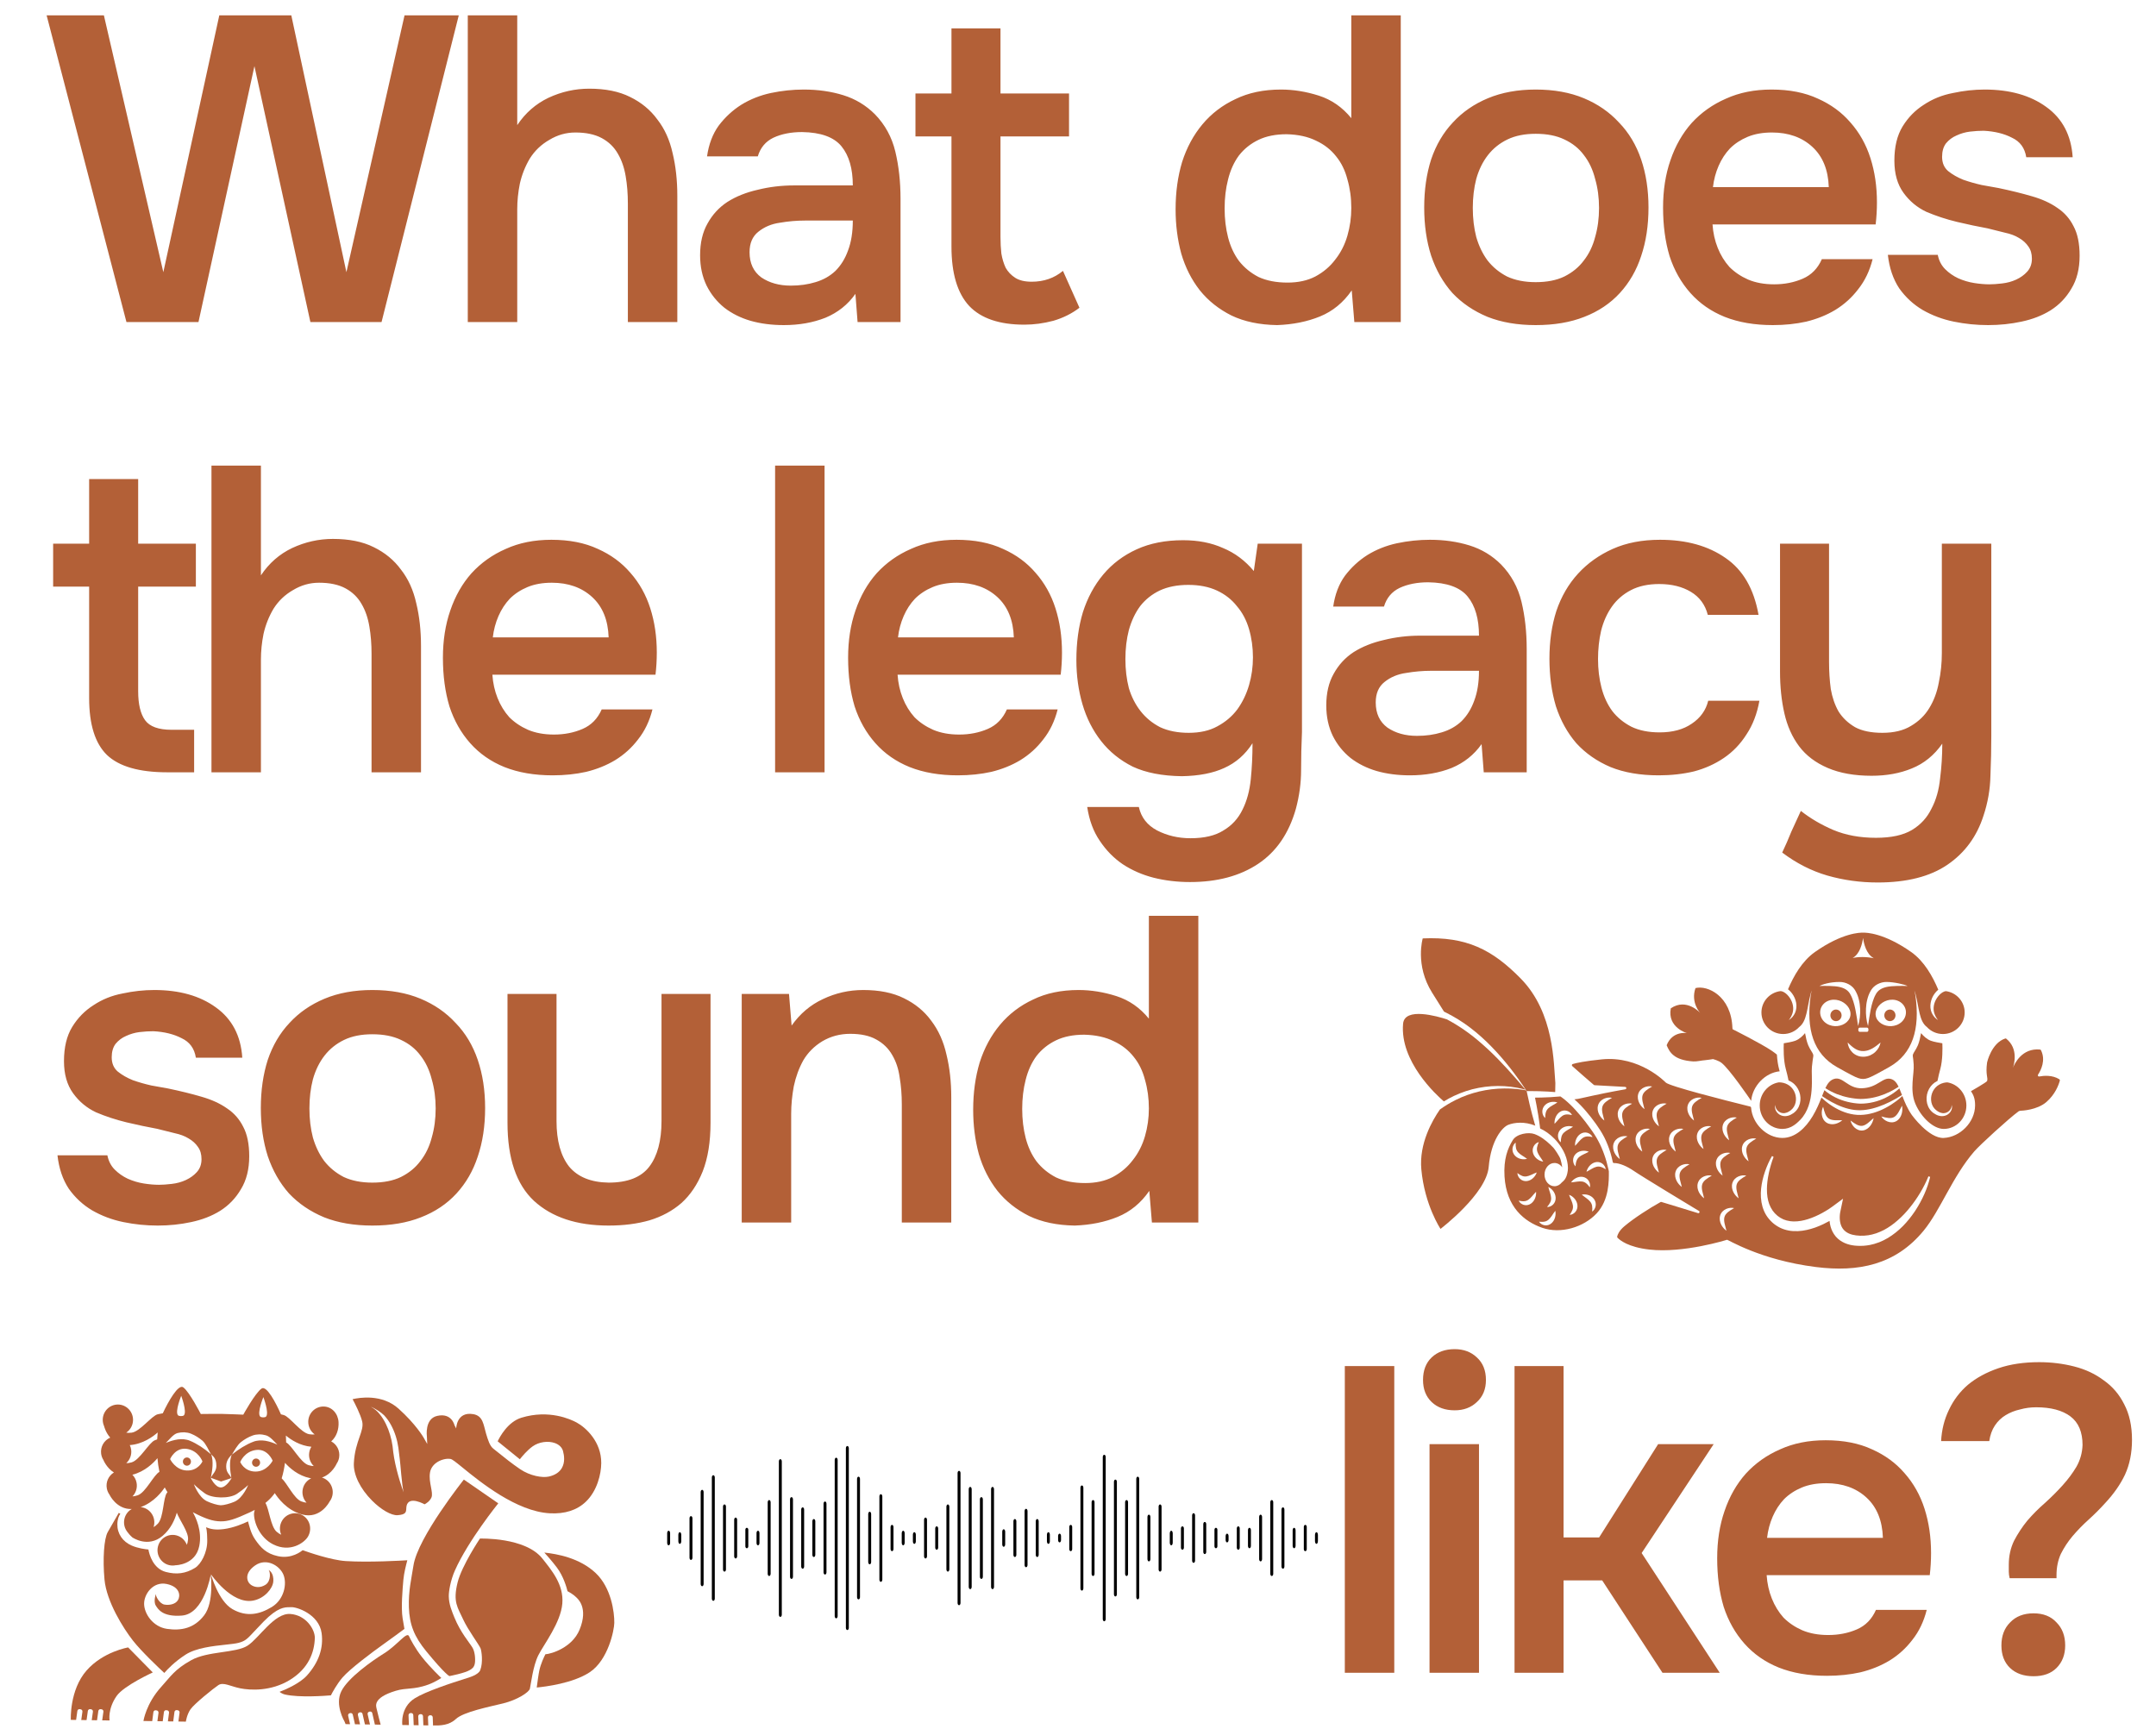<svg width="656" height="526" viewBox="0 0 656 526" fill="none" xmlns="http://www.w3.org/2000/svg">
<path d="M203.446 465.778C203.2 465.778 203 466.104 203 466.506V469.494C203 469.896 203.2 470.222 203.446 470.222C203.692 470.222 203.892 469.896 203.892 469.494V466.506C203.892 466.104 203.692 465.778 203.446 465.778Z" fill="black"/>
<path d="M206.844 466.222C206.598 466.222 206.398 466.586 206.398 467.036V468.964C206.398 469.413 206.598 469.778 206.844 469.778C207.091 469.778 207.29 469.413 207.29 468.964V467.036C207.29 466.586 207.091 466.222 206.844 466.222Z" fill="black"/>
<path d="M210.243 461.333C209.996 461.333 209.797 461.629 209.797 461.993V474.007C209.797 474.372 209.996 474.667 210.243 474.667C210.489 474.667 210.689 474.372 210.689 474.007V461.993C210.689 461.629 210.489 461.333 210.243 461.333Z" fill="black"/>
<path d="M213.641 453.333C213.395 453.333 213.195 453.646 213.195 454.032V481.968C213.195 482.354 213.395 482.667 213.641 482.667C213.887 482.667 214.087 482.354 214.087 481.968V454.032C214.087 453.646 213.887 453.333 213.641 453.333Z" fill="black"/>
<path d="M217.04 448.889C216.793 448.889 216.594 449.193 216.594 449.569V486.431C216.594 486.807 216.793 487.111 217.04 487.111C217.286 487.111 217.486 486.807 217.486 486.431V449.569C217.486 449.193 217.286 448.889 217.04 448.889Z" fill="black"/>
<path d="M220.438 457.778C220.192 457.778 219.992 458.064 219.992 458.418V477.582C219.992 477.936 220.192 478.222 220.438 478.222C220.684 478.222 220.884 477.936 220.884 477.582V458.418C220.884 458.064 220.684 457.778 220.438 457.778Z" fill="black"/>
<path d="M223.836 461.778C223.59 461.778 223.39 462.077 223.39 462.447V473.553C223.39 473.923 223.59 474.222 223.836 474.222C224.083 474.222 224.282 473.923 224.282 473.553V462.447C224.282 462.077 224.083 461.778 223.836 461.778Z" fill="black"/>
<path d="M227.235 464.889C226.989 464.889 226.789 465.149 226.789 465.47V470.53C226.789 470.851 226.989 471.111 227.235 471.111C227.481 471.111 227.681 470.851 227.681 470.53V465.47C227.681 465.149 227.481 464.889 227.235 464.889Z" fill="black"/>
<path d="M230.633 465.778C230.387 465.778 230.187 466.096 230.187 466.489V469.511C230.187 469.904 230.387 470.222 230.633 470.222C230.88 470.222 231.079 469.904 231.079 469.511V466.489C231.079 466.096 230.88 465.778 230.633 465.778Z" fill="black"/>
<path d="M234.032 456.444C233.785 456.444 233.586 456.752 233.586 457.132V478.868C233.586 479.248 233.785 479.556 234.032 479.556C234.278 479.556 234.478 479.248 234.478 478.868V457.132C234.478 456.752 234.278 456.444 234.032 456.444Z" fill="black"/>
<path d="M237.43 444C237.184 444 236.984 444.308 236.984 444.687V491.313C236.984 491.692 237.184 492 237.43 492C237.676 492 237.876 491.692 237.876 491.313V444.687C237.876 444.308 237.676 444 237.43 444Z" fill="black"/>
<path d="M240.828 455.556C240.582 455.556 240.383 455.858 240.383 456.231V479.769C240.383 480.142 240.582 480.444 240.828 480.444C241.075 480.444 241.274 480.142 241.274 479.769V456.231C241.274 455.858 241.075 455.556 240.828 455.556Z" fill="black"/>
<path d="M244.227 458.667C243.981 458.667 243.781 458.97 243.781 459.345V476.655C243.781 477.03 243.981 477.333 244.227 477.333C244.473 477.333 244.673 477.03 244.673 476.655V459.345C244.673 458.97 244.473 458.667 244.227 458.667Z" fill="black"/>
<path d="M247.625 462.222C247.379 462.222 247.179 462.524 247.179 462.897V473.103C247.179 473.476 247.379 473.778 247.625 473.778C247.872 473.778 248.071 473.476 248.071 473.103V462.897C248.071 462.524 247.872 462.222 247.625 462.222Z" fill="black"/>
<path d="M251.024 456.889C250.777 456.889 250.578 457.189 250.578 457.56V478.44C250.578 478.811 250.777 479.111 251.024 479.111C251.27 479.111 251.47 478.811 251.47 478.44V457.56C251.47 457.189 251.27 456.889 251.024 456.889Z" fill="black"/>
<path d="M254.422 443.556C254.176 443.556 253.976 443.865 253.976 444.246V491.754C253.976 492.135 254.176 492.444 254.422 492.444C254.668 492.444 254.868 492.135 254.868 491.754V444.246C254.868 443.865 254.668 443.556 254.422 443.556Z" fill="black"/>
<path d="M257.821 440C257.574 440 257.375 440.305 257.375 440.679V495.321C257.375 495.695 257.574 496 257.821 496C258.067 496 258.267 495.695 258.267 495.321V440.679C258.267 440.305 258.067 440 257.821 440Z" fill="black"/>
<path d="M261.219 449.333C260.973 449.333 260.773 449.632 260.773 449.999V486.001C260.773 486.369 260.973 486.667 261.219 486.667C261.465 486.667 261.665 486.369 261.665 486.001V449.999C261.665 449.632 261.465 449.333 261.219 449.333Z" fill="black"/>
<path d="M264.617 460C264.371 460 264.171 460.317 264.171 460.707V475.293C264.171 475.683 264.371 476 264.617 476C264.864 476 265.063 475.683 265.063 475.293V460.707C265.063 460.317 264.864 460 264.617 460Z" fill="black"/>
<path d="M268.016 454.667C267.769 454.667 267.57 454.972 267.57 455.348V480.652C267.57 481.028 267.769 481.333 268.016 481.333C268.262 481.333 268.462 481.028 268.462 480.652V455.348C268.462 454.972 268.262 454.667 268.016 454.667Z" fill="black"/>
<path d="M271.414 464C271.168 464 270.968 464.299 270.968 464.669V471.331C270.968 471.701 271.168 472 271.414 472C271.661 472 271.86 471.701 271.86 471.331V464.669C271.86 464.299 271.661 464 271.414 464Z" fill="black"/>
<path d="M274.813 465.778C274.566 465.778 274.367 466.132 274.367 466.569V469.431C274.367 469.868 274.566 470.222 274.813 470.222C275.059 470.222 275.259 469.868 275.259 469.431V466.569C275.259 466.132 275.059 465.778 274.813 465.778Z" fill="black"/>
<path d="M278.211 466.222C277.965 466.222 277.765 466.565 277.765 466.986V469.015C277.765 469.436 277.965 469.778 278.211 469.778C278.457 469.778 278.657 469.436 278.657 469.015V466.986C278.657 466.565 278.457 466.222 278.211 466.222Z" fill="black"/>
<path d="M281.609 461.778C281.363 461.778 281.164 462.077 281.164 462.446V473.554C281.164 473.923 281.363 474.222 281.609 474.222C281.856 474.222 282.055 473.923 282.055 473.554V462.446C282.055 462.077 281.856 461.778 281.609 461.778Z" fill="black"/>
<path d="M285.008 464.444C284.762 464.444 284.562 464.727 284.562 465.075V470.925C284.562 471.273 284.762 471.556 285.008 471.556C285.254 471.556 285.454 471.273 285.454 470.925V465.075C285.454 464.727 285.254 464.444 285.008 464.444Z" fill="black"/>
<path d="M288.406 457.778C288.16 457.778 287.96 458.093 287.96 458.483V477.517C287.96 477.907 288.16 478.222 288.406 478.222C288.653 478.222 288.852 477.907 288.852 477.517V458.483C288.852 458.093 288.653 457.778 288.406 457.778Z" fill="black"/>
<path d="M291.805 447.556C291.558 447.556 291.359 447.857 291.359 448.23V487.77C291.359 488.143 291.558 488.444 291.805 488.444C292.051 488.444 292.251 488.143 292.251 487.77V448.23C292.251 447.857 292.051 447.556 291.805 447.556Z" fill="black"/>
<path d="M295.203 452.444C294.957 452.444 294.757 452.76 294.757 453.147V482.853C294.757 483.241 294.957 483.556 295.203 483.556C295.449 483.556 295.649 483.241 295.649 482.853V453.147C295.649 452.76 295.449 452.444 295.203 452.444Z" fill="black"/>
<path d="M298.602 455.556C298.355 455.556 298.156 455.858 298.156 456.231V479.769C298.156 480.142 298.355 480.444 298.602 480.444C298.848 480.444 299.048 480.142 299.048 479.769V456.231C299.048 455.858 298.848 455.556 298.602 455.556Z" fill="black"/>
<path d="M302 452.444C301.754 452.444 301.554 452.76 301.554 453.147V482.853C301.554 483.241 301.754 483.556 302 483.556C302.246 483.556 302.446 483.241 302.446 482.853V453.147C302.446 452.76 302.246 452.444 302 452.444Z" fill="black"/>
<path d="M305.398 465.333C305.152 465.333 304.952 465.669 304.952 466.082V469.918C304.952 470.331 305.152 470.667 305.398 470.667C305.645 470.667 305.844 470.331 305.844 469.918V466.082C305.844 465.669 305.645 465.333 305.398 465.333Z" fill="black"/>
<path d="M308.797 462.222C308.55 462.222 308.351 462.524 308.351 462.897V473.103C308.351 473.476 308.55 473.778 308.797 473.778C309.043 473.778 309.243 473.476 309.243 473.103V462.897C309.243 462.524 309.043 462.222 308.797 462.222Z" fill="black"/>
<path d="M312.195 459.111C311.949 459.111 311.749 459.422 311.749 459.806V476.194C311.749 476.578 311.949 476.889 312.195 476.889C312.441 476.889 312.641 476.578 312.641 476.194V459.806C312.641 459.422 312.441 459.111 312.195 459.111Z" fill="black"/>
<path d="M315.594 462.222C315.347 462.222 315.148 462.526 315.148 462.901V473.099C315.148 473.474 315.347 473.778 315.594 473.778C315.84 473.778 316.04 473.474 316.04 473.099V462.901C316.04 462.526 315.84 462.222 315.594 462.222Z" fill="black"/>
<path d="M318.992 466.222C318.746 466.222 318.546 466.567 318.546 466.992V469.008C318.546 469.433 318.746 469.778 318.992 469.778C319.238 469.778 319.438 469.433 319.438 469.008V466.992C319.438 466.567 319.238 466.222 318.992 466.222Z" fill="black"/>
<path d="M322.39 466.667C322.144 466.667 321.945 466.996 321.945 467.403V468.597C321.945 469.004 322.144 469.333 322.39 469.333C322.637 469.333 322.836 469.004 322.836 468.597V467.403C322.836 466.996 322.637 466.667 322.39 466.667Z" fill="black"/>
<path d="M325.789 464C325.543 464 325.343 464.284 325.343 464.634V471.366C325.343 471.716 325.543 472 325.789 472C326.035 472 326.235 471.716 326.235 471.366V464.634C326.235 464.284 326.035 464 325.789 464Z" fill="black"/>
<path d="M329.187 452C328.941 452 328.741 452.309 328.741 452.69V483.31C328.741 483.691 328.941 484 329.187 484C329.434 484 329.633 483.691 329.633 483.31V452.69C329.633 452.309 329.434 452 329.187 452Z" fill="black"/>
<path d="M332.586 456.444C332.34 456.444 332.14 456.748 332.14 457.122V478.878C332.14 479.252 332.34 479.556 332.586 479.556C332.832 479.556 333.032 479.252 333.032 478.878V457.122C333.032 456.748 332.832 456.444 332.586 456.444Z" fill="black"/>
<path d="M335.984 442.667C335.738 442.667 335.538 442.97 335.538 443.343V492.657C335.538 493.03 335.738 493.333 335.984 493.333C336.23 493.333 336.43 493.03 336.43 492.657V443.343C336.43 442.97 336.23 442.667 335.984 442.667Z" fill="black"/>
<path d="M339.383 450.222C339.137 450.222 338.937 450.517 338.937 450.879V485.121C338.937 485.484 339.137 485.778 339.383 485.778C339.629 485.778 339.829 485.484 339.829 485.121V450.879C339.829 450.517 339.629 450.222 339.383 450.222Z" fill="black"/>
<path d="M342.781 456.444C342.535 456.444 342.335 456.74 342.335 457.106V478.894C342.335 479.26 342.535 479.556 342.781 479.556C343.027 479.556 343.227 479.26 343.227 478.894V457.106C343.227 456.74 343.027 456.444 342.781 456.444Z" fill="black"/>
<path d="M346.179 449.333C345.933 449.333 345.733 449.634 345.733 450.004V485.996C345.733 486.366 345.933 486.667 346.179 486.667C346.426 486.667 346.625 486.366 346.625 485.996V450.004C346.625 449.634 346.426 449.333 346.179 449.333Z" fill="black"/>
<path d="M349.578 460.889C349.331 460.889 349.132 461.198 349.132 461.579V474.421C349.132 474.802 349.331 475.111 349.578 475.111C349.824 475.111 350.024 474.802 350.024 474.421V461.579C350.024 461.198 349.824 460.889 349.578 460.889Z" fill="black"/>
<path d="M352.976 457.778C352.73 457.778 352.53 458.074 352.53 458.44V477.56C352.53 477.926 352.73 478.222 352.976 478.222C353.223 478.222 353.422 477.926 353.422 477.56V458.44C353.422 458.074 353.223 457.778 352.976 457.778Z" fill="black"/>
<path d="M356.375 465.778C356.128 465.778 355.929 466.143 355.929 466.594V469.406C355.929 469.857 356.128 470.222 356.375 470.222C356.621 470.222 356.821 469.857 356.821 469.406V466.594C356.821 466.143 356.621 465.778 356.375 465.778Z" fill="black"/>
<path d="M359.773 464.444C359.527 464.444 359.327 464.724 359.327 465.069V470.931C359.327 471.276 359.527 471.556 359.773 471.556C360.019 471.556 360.219 471.276 360.219 470.931V465.069C360.219 464.724 360.019 464.444 359.773 464.444Z" fill="black"/>
<path d="M363.171 460.444C362.925 460.444 362.726 460.746 362.726 461.118V474.882C362.726 475.254 362.925 475.556 363.171 475.556C363.418 475.556 363.617 475.254 363.617 474.882V461.118C363.617 460.746 363.418 460.444 363.171 460.444Z" fill="black"/>
<path d="M366.57 463.111C366.324 463.111 366.124 463.404 366.124 463.766V472.234C366.124 472.596 366.324 472.889 366.57 472.889C366.816 472.889 367.016 472.596 367.016 472.234V463.766C367.016 463.404 366.816 463.111 366.57 463.111Z" fill="black"/>
<path d="M369.968 464.889C369.722 464.889 369.522 465.157 369.522 465.487V470.513C369.522 470.843 369.722 471.111 369.968 471.111C370.215 471.111 370.414 470.843 370.414 470.513V465.487C370.414 465.157 370.215 464.889 369.968 464.889Z" fill="black"/>
<path d="M373.367 466.667C373.12 466.667 372.921 466.996 372.921 467.403V468.597C372.921 469.004 373.12 469.333 373.367 469.333C373.613 469.333 373.813 469.004 373.813 468.597V467.403C373.813 466.996 373.613 466.667 373.367 466.667Z" fill="black"/>
<path d="M376.765 464.444C376.519 464.444 376.319 464.724 376.319 465.069V470.931C376.319 471.276 376.519 471.556 376.765 471.556C377.011 471.556 377.211 471.276 377.211 470.931V465.069C377.211 464.724 377.011 464.444 376.765 464.444Z" fill="black"/>
<path d="M380.164 464.889C379.917 464.889 379.718 465.212 379.718 465.611V470.389C379.718 470.788 379.917 471.111 380.164 471.111C380.41 471.111 380.61 470.788 380.61 470.389V465.611C380.61 465.212 380.41 464.889 380.164 464.889Z" fill="black"/>
<path d="M383.562 460.889C383.316 460.889 383.116 461.198 383.116 461.579V474.421C383.116 474.802 383.316 475.111 383.562 475.111C383.808 475.111 384.008 474.802 384.008 474.421V461.579C384.008 461.198 383.808 460.889 383.562 460.889Z" fill="black"/>
<path d="M386.96 456.444C386.714 456.444 386.514 456.74 386.514 457.106V478.894C386.514 479.26 386.714 479.556 386.96 479.556C387.207 479.556 387.406 479.26 387.406 478.894V457.106C387.406 456.74 387.207 456.444 386.96 456.444Z" fill="black"/>
<path d="M390.359 458.667C390.112 458.667 389.913 458.97 389.913 459.345V476.655C389.913 477.03 390.112 477.333 390.359 477.333C390.605 477.333 390.805 477.03 390.805 476.655V459.345C390.805 458.97 390.605 458.667 390.359 458.667Z" fill="black"/>
<path d="M393.757 464.889C393.511 464.889 393.311 465.232 393.311 465.655V470.345C393.311 470.768 393.511 471.111 393.757 471.111C394.004 471.111 394.203 470.768 394.203 470.345V465.655C394.203 465.232 394.004 464.889 393.757 464.889Z" fill="black"/>
<path d="M397.156 464C396.909 464 396.71 464.265 396.71 464.591V471.409C396.71 471.735 396.909 472 397.156 472C397.402 472 397.602 471.735 397.602 471.409V464.591C397.602 464.265 397.402 464 397.156 464Z" fill="black"/>
<path d="M400.554 466.222C400.308 466.222 400.108 466.609 400.108 467.085V468.915C400.108 469.391 400.308 469.778 400.554 469.778C400.8 469.778 401 469.391 401 468.915V467.085C401 466.609 400.8 466.222 400.554 466.222Z" fill="black"/>
<path d="M76.688 445.047C76.678 445.738 77.218 446.307 77.894 446.318C78.571 446.328 79.127 445.776 79.137 445.085C79.147 444.394 78.607 443.825 77.93 443.815C77.255 443.804 76.698 444.356 76.688 445.047Z" fill="#B36037"/>
<path d="M58.1 444.759C58.09 445.45 57.533 446.002 56.857 445.992C56.181 445.981 55.64 445.412 55.65 444.721C55.66 444.03 56.217 443.478 56.893 443.488C57.57 443.499 58.11 444.068 58.1 444.759Z" fill="#B36037"/>
<path d="M45.997 460.381C46.964 461.65 47.184 463.262 46.729 464.678C47.095 464.479 47.525 464.159 48.021 463.643C49.821 461.771 49.612 455.752 50.803 454.239C50.858 454.17 50.91 454.105 50.962 454.04C50.657 453.591 50.379 453.113 50.125 452.612C49.43 453.673 46.921 457.117 42.805 458.592C44.023 458.715 45.191 459.322 45.997 460.381ZM62.969 456.809C64.245 457.42 66.24 458.022 67.155 458.037C68.07 458.051 70.081 457.511 71.374 456.94C73.96 455.798 75.497 451.881 75.497 451.881C75.497 451.881 74.39 453.006 72.111 454.547C69.83 456.088 64.538 456.006 62.303 454.395C60.069 452.784 58.996 451.625 58.996 451.625C58.996 451.625 60.418 455.588 62.969 456.809ZM77.776 447.779C81.267 447.764 82.957 444.467 82.957 444.467C82.957 444.467 81.506 440.773 77.941 441.203C74.375 441.633 73.097 444.868 73.097 444.868C73.097 444.868 74.285 447.795 77.776 447.779ZM91.66 456.847C92.325 457.104 92.848 457.211 93.263 457.236C92.262 456.144 91.792 454.589 92.141 453.027C92.469 451.563 93.445 450.423 94.692 449.835C94.567 449.815 94.442 449.796 94.314 449.769C90.757 449.037 88.166 446.749 86.712 445.119C86.496 446.721 86.172 448.326 85.703 449.837C87.354 451.324 89.466 455.997 91.66 456.847ZM86.987 436.823C87.027 437.475 87.054 438.176 87.065 438.914C88.822 439.805 91.419 445.041 93.842 445.811C94.522 446.027 95.05 446.102 95.466 446.101C94.4 445.073 93.837 443.549 94.092 441.969C94.195 441.331 94.421 440.746 94.742 440.232C91.331 439.928 88.603 438.164 86.987 436.823ZM80.137 425.115C80.137 425.115 78.194 429.861 79.139 431.012C79.43 431.368 80.662 431.387 80.963 431.041C81.941 429.919 80.137 425.115 80.137 425.115ZM73.291 438.829C72.242 439.668 71.272 441.462 70.574 442.609C71.602 441.768 72.664 441.029 73.754 440.354C74.85 439.706 75.995 439.094 77.151 438.675C77.708 438.453 78.308 438.37 78.907 438.312C79.513 438.273 80.126 438.323 80.744 438.405C81.975 438.618 83.2 439.029 84.397 439.593C83.445 438.654 82.251 437.149 80.939 436.755C80.279 436.567 79.588 436.458 78.886 436.459C78.187 436.481 77.473 436.568 76.809 436.824C75.505 437.3 74.356 437.999 73.291 438.829ZM70.073 444.358C70.159 443.767 70.29 443.184 70.501 442.608C70.166 443.118 68.853 444.055 68.822 446.144C68.792 448.219 69.919 448.617 70.396 449.745C70.287 449.143 70.206 448.543 70.13 447.944C70.063 447.345 70.007 446.747 69.994 446.148C69.98 445.549 70.004 444.952 70.073 444.358ZM64.084 449.647C64.084 449.647 65.442 452.653 67.234 452.606C68.918 452.562 70.47 449.746 70.47 449.746L67.26 450.805L64.084 449.647ZM64.261 442.511C64.455 443.094 64.568 443.681 64.637 444.274C64.689 444.87 64.695 445.467 64.664 446.065C64.633 446.663 64.56 447.26 64.475 447.857C64.382 448.452 64.284 449.05 64.156 449.648C64.667 448.536 65.811 447.758 65.835 446.097C65.873 443.509 64.58 443.032 64.261 442.511ZM61.586 438.373C60.546 437.509 59.417 436.775 58.128 436.259C57.471 435.982 56.76 435.874 56.063 435.83C55.361 435.807 54.667 435.895 54.002 436.062C52.679 436.416 51.438 438.158 50.458 439.066C51.672 438.541 52.908 438.168 54.144 437.993C54.765 437.929 55.379 437.899 55.983 437.957C56.581 438.033 57.177 438.135 57.728 438.374C58.871 438.829 59.998 439.476 61.075 440.157C62.145 440.866 63.185 441.638 64.188 442.51C63.523 441.342 62.609 439.243 61.586 438.373ZM55.139 424.728C55.139 424.728 53.196 429.474 54.14 430.625C54.432 430.98 55.663 430.999 55.965 430.653C56.942 429.532 55.139 424.728 55.139 424.728ZM39.493 439.724C39.698 440.156 39.843 440.627 39.908 441.129C40.118 442.716 39.51 444.223 38.415 445.217C38.831 445.231 39.361 445.172 40.046 444.977C42.531 444.271 45.33 438.957 47.109 438.252C47.368 438.15 47.606 438.061 47.827 437.982C47.864 437.236 47.918 436.53 47.983 435.88C46.568 437.136 43.478 439.427 39.493 439.724ZM56.838 447.455C60.326 447.578 61.599 444.69 61.599 444.69C61.599 444.69 60.416 441.416 56.865 440.876C53.314 440.336 51.755 443.983 51.755 443.983C51.755 443.983 53.349 447.332 56.838 447.455ZM40.308 455.33C40.724 455.318 41.249 455.227 41.921 454.99C44.334 454.141 46.78 448.77 48.511 447.87C48.216 446.507 48.023 445.098 47.907 443.705C46.729 445.119 44.078 447.796 40.277 448.743C40.91 449.379 41.368 450.205 41.552 451.157C41.856 452.729 41.341 454.27 40.308 455.33ZM33.535 437.453C32.113 435.84 31.675 433.971 31.675 433.971L31.68 433.972C31.405 433.363 31.252 432.686 31.263 431.971C31.3 429.395 33.394 427.339 35.938 427.379C38.483 427.418 40.515 429.538 40.477 432.114C40.454 433.716 39.635 435.116 38.408 435.936C38.817 436.011 39.35 436.032 40.056 435.942C42.616 435.612 46.155 430.771 48.017 430.337C48.625 430.196 49.128 430.104 49.532 430.042C51.139 426.606 54.24 421.009 55.77 422.151C57.665 423.566 61.095 430.262 61.095 430.262C61.095 430.262 65.944 430.207 67.56 430.232C69.177 430.257 74.022 430.463 74.022 430.463C74.022 430.463 77.646 423.876 79.582 422.52C81.11 421.45 83.951 426.869 85.484 430.367C85.734 430.423 86.007 430.49 86.307 430.569C88.156 431.06 91.552 436.008 94.102 436.417C94.804 436.53 95.338 436.526 95.749 436.464C94.546 435.605 93.769 434.18 93.792 432.579C93.83 430.003 95.923 427.947 98.468 427.986C101.012 428.026 102.861 430.15 103.007 432.722C103.128 434.864 102.452 437.111 100.776 438.593C102.487 439.5 103.516 441.441 103.188 443.476C103.074 444.181 102.806 444.82 102.429 445.371L102.435 445.37C102.435 445.37 101.073 448.541 97.948 449.595C100.256 450.29 101.669 452.684 101.129 455.094C100.973 455.791 100.666 456.412 100.257 456.938L100.263 456.939C100.263 456.939 97.537 462.357 91.891 460.826C87.227 459.561 84.434 455.654 83.604 454.334C83.479 454.515 83.35 454.692 83.216 454.863C82.503 455.778 81.665 456.595 80.755 457.324C81.891 459.152 82.33 464.509 84.171 466.088C84.715 466.554 85.174 466.831 85.557 466.993C84.969 465.627 85.035 464.002 85.876 462.645C87.229 460.464 90.073 459.807 92.228 461.178C94.384 462.548 94.995 465.403 93.681 467.61C92.597 469.431 88.315 472.554 83.089 469.919C79.05 467.885 77.22 463.281 77.286 460.509C77.293 460.238 77.509 459.447 77.509 459.447C77.002 459.719 76.49 459.973 75.98 460.208C71.472 462.284 69.407 462.963 67.083 462.927C64.762 462.891 62.585 462.189 58.663 460.15C59.509 461.61 61.571 465.78 60.632 470.437C59.464 476.233 53.456 476.281 53.456 476.281L53.458 476.276C52.81 476.411 52.124 476.411 51.438 476.242C48.967 475.629 47.452 473.104 48.056 470.602C48.659 468.099 51.153 466.567 53.625 467.18C55.163 467.561 56.328 468.681 56.846 470.076C57.009 469.689 57.147 469.168 57.217 468.45C57.434 466.21 54.589 462.507 53.795 460.286C53.199 462.39 51.97 465.237 49.465 467.353C44.978 471.141 40.243 467.792 40.243 467.792C39.399 467.016 39.132 466.641 38.7 466.076C37.146 464.035 37.519 461.106 39.534 459.534C39.711 459.395 39.897 459.278 40.086 459.169C35.437 459.351 33.319 454.816 33.319 454.816L33.325 454.816C32.932 454.277 32.643 453.646 32.508 452.945C32.125 450.965 33.044 449.037 34.659 448.055C32.415 446.659 31.471 444.27 31.471 444.27L31.476 444.271C31.116 443.709 30.867 443.062 30.773 442.354C30.494 440.229 31.677 438.253 33.535 437.453Z" fill="#B36037"/>
<path d="M151.608 457.446L141.136 450.217C141.136 450.217 127.097 467.817 125.798 476.386C125.217 480.214 124.247 483.984 124.411 489.06C124.583 494.376 126.078 498.044 129.661 502.418C135.524 509.576 136.738 510.01 136.738 510.01C136.738 510.01 141.478 509.115 143 508.147C143.483 507.84 144.313 507.426 144.503 506.009C144.693 504.591 144.442 502.509 143.78 501.39C142.836 499.795 140.122 496.764 138.243 492.137C137.486 490.273 136.595 488.172 136.549 485.758C136.521 484.288 137.071 480.89 138.419 477.861C142.492 468.719 151.608 457.446 151.608 457.446Z" fill="#B36037"/>
<path d="M103.852 514.628C105.901 510.502 113.258 505.336 116.836 503.12C120.873 500.619 123.784 496.359 124.442 497.856C124.8 498.674 126.345 501.636 128.402 504.234C131.042 507.571 134.277 510.581 134.277 510.581C134.277 510.581 132.323 511.882 130.26 512.621C125.76 514.234 123.726 513.479 120.387 514.495C113.212 516.679 114.466 519.239 114.622 520.06C114.79 520.941 115.819 524.792 115.819 524.792L114.066 524.765L113.277 521.293C113.198 520.946 112.856 520.729 112.517 520.809L112.337 520.852C111.999 520.933 111.786 521.281 111.865 521.628L112.573 524.741L111.036 524.718L110.31 521.523C110.231 521.177 109.889 520.959 109.551 521.04L109.371 521.082C109.032 521.163 108.82 521.512 108.898 521.858L109.544 524.694L108.007 524.671L107.343 521.753C107.265 521.407 106.923 521.19 106.584 521.27L106.404 521.313C106.065 521.393 105.853 521.742 105.931 522.089L106.513 524.648L105.153 524.626L104.804 523.788C104.804 523.788 101.803 518.753 103.852 514.628Z" fill="#B36037"/>
<path d="M54.634 521.133C54.68 520.78 54.436 520.454 54.091 520.406L53.794 520.366C53.449 520.318 53.13 520.569 53.084 520.92L52.706 523.813L51.086 523.788L51.429 521.159C51.475 520.808 51.23 520.48 50.885 520.434L50.589 520.393C50.244 520.346 49.924 520.596 49.878 520.948L49.511 523.764L47.89 523.739L48.224 521.187C48.27 520.834 48.025 520.507 47.681 520.461L47.384 520.42C47.039 520.373 46.719 520.623 46.673 520.975L46.315 523.714L43.646 523.673C43.646 523.673 44.42 518.379 49.111 513.225C51.975 510.078 53.096 508.021 58.155 505.19C63.213 502.358 71.796 503.045 75.331 500.745C78.866 498.443 83.454 490.755 88.331 491.108C93.207 491.46 95.862 495.925 95.789 498.424C95.665 502.747 93.92 507.684 88.173 511.197C82.426 514.712 76.106 514.336 73.107 513.735C70.109 513.135 67.959 511.762 66.452 512.754C64.946 513.747 59.045 518.506 57.937 520.152C56.828 521.797 56.55 523.873 56.55 523.873L54.281 523.838L54.634 521.133Z" fill="#B36037"/>
<path d="M26.349 508.299C31.396 502.558 38.995 501.29 38.995 501.29L46.484 508.904C46.484 508.904 37.676 512.918 35.486 516.062C32.715 520.038 33.343 523.513 33.343 523.513L31.095 523.479L31.463 520.854C31.513 520.502 31.271 520.174 30.927 520.123L30.637 520.081C30.293 520.03 29.97 520.276 29.921 520.628L29.525 523.454L27.91 523.429L28.271 520.852C28.321 520.5 28.079 520.171 27.735 520.12L27.446 520.078C27.101 520.027 26.779 520.274 26.729 520.625L26.339 523.405L24.724 523.38L25.079 520.849C25.129 520.497 24.887 520.168 24.543 520.118L24.253 520.075C23.909 520.024 23.587 520.271 23.537 520.623L23.154 523.356L21.547 523.331C21.547 523.331 21.103 514.266 26.349 508.299Z" fill="#B36037"/>
<path d="M126.193 516.776C129.478 514.71 137.234 512.148 142.097 510.626C142.772 510.415 145.567 509.613 146.117 508.216C147.053 505.842 146.506 502.268 146.215 501.566C145.751 500.451 142.34 495.875 140.962 492.847C139.265 489.119 137.732 487.511 139.241 481.483C140.516 476.386 146.024 468.168 146.024 468.168C146.024 468.168 159.872 467.683 165.056 474.283C167.788 477.761 171.586 482.144 171.095 487.956C170.603 493.768 165.489 500.341 163.814 503.641C162.138 506.94 161.511 512.75 161.224 513.855C160.936 514.959 157.377 517.259 153.157 518.302C148.939 519.345 141.05 520.886 138.713 523.067C136.628 525.013 134.032 525.075 131.763 525.039L131.663 522.551C131.649 522.196 131.353 521.917 131.005 521.932L130.821 521.94C130.473 521.954 130.2 522.256 130.215 522.612L130.311 525.015L128.818 524.992L128.706 522.213C128.692 521.858 128.395 521.58 128.048 521.594L127.864 521.601C127.517 521.616 127.243 521.919 127.258 522.274L127.366 524.97C126.863 524.962 126.359 524.955 125.873 524.947L125.749 521.876C125.735 521.521 125.439 521.242 125.091 521.256L124.907 521.264C124.559 521.279 124.287 521.581 124.301 521.936L124.421 524.924C123.249 524.907 122.413 524.894 122.413 524.894C122.413 524.894 121.677 519.616 126.193 516.776Z" fill="#B36037"/>
<path d="M115.539 430.322C116.285 431.229 116.895 432.245 117.418 433.301C117.936 434.36 118.361 435.467 118.694 436.601C119.033 437.732 119.291 438.89 119.445 440.06L119.65 441.847C119.732 442.45 119.812 443.051 119.925 443.646C120.145 444.837 120.39 446.02 120.691 447.187C121.273 449.528 121.982 451.831 122.809 454.088C122.244 451.749 121.83 445.277 121.65 444.097C121.556 443.508 121.212 440.529 121.212 440.529C120.866 438.107 120.137 435.741 118.974 433.603C118.391 432.536 117.695 431.528 116.862 430.65C116.021 429.789 113.975 428.463 112.849 428.08C113.909 428.614 114.804 429.407 115.539 430.322ZM110.2 432.532C109.687 430.371 108.012 427.114 107.281 425.75C109.4 425.256 116.239 424.128 121.261 428.63C126.539 433.362 128.862 437.395 128.885 437.435L129.995 439.386L129.89 437.132C129.887 437.072 129.135 431.712 133.025 430.835C137.454 429.837 138.272 433.655 138.289 433.686L138.804 434.659C138.804 434.659 138.88 429.435 143.998 430.306C147.009 430.818 147.092 433.546 147.894 436.225C148.473 438.159 149.02 439.987 150.137 440.837C150.469 441.09 150.946 441.475 151.549 441.962C153.205 443.299 155.708 445.321 158.235 447.034C161.283 449.101 165.026 449.742 166.999 449.296C168.86 448.876 170.184 448.011 170.937 446.727C171.947 445.004 171.693 442.948 171.303 441.526C171.004 440.438 170.137 439.582 168.863 439.116C166.758 438.346 163.965 438.754 162.069 440.108C160.418 441.287 158.844 443.177 158.17 444.035L151.423 438.573C152.062 437.227 154.499 432.658 158.652 431.389C167.054 428.82 173.656 431.87 175.479 432.867C178.27 434.392 182.982 438.706 182.94 445.199C182.918 448.561 181.685 453.649 178.281 456.926C175.578 459.528 171.876 460.722 167.274 460.472C157.151 459.924 146.111 450.937 140.806 446.617C138.552 444.782 137.615 444.034 137.064 443.939C135.77 443.714 133.993 444.197 132.743 445.111C131.678 445.891 131.016 446.93 130.828 448.119C130.591 449.615 130.879 451.142 131.133 452.49C131.366 453.727 131.587 454.895 131.293 455.616C130.815 456.79 129.673 457.489 129.192 457.74C128.521 457.388 127.025 456.682 125.753 456.663C125.137 456.653 124.574 456.804 124.183 457.234C123.693 457.773 123.653 458.446 123.618 459.04C123.555 460.108 123.509 460.88 120.958 461.051C119.083 461.177 115.963 459.39 113.195 456.603C109.561 452.945 107.495 448.683 107.668 445.202C107.841 441.736 108.702 439.253 109.394 437.258C110.033 435.413 110.539 433.956 110.2 432.532Z" fill="#B36037"/>
<path d="M164.101 508.292C164.557 506.205 165.543 504.154 165.942 503.375C167.82 503.247 174.095 501.345 176.344 495.89C179.143 489.103 175.664 486.387 175.351 486.057C174.6 485.266 173.264 484.497 172.678 484.179C172.417 483.108 171.457 479.629 169.415 476.946C167.982 475.065 166.582 473.473 165.618 472.426C169.508 472.842 176.353 474.038 181.245 478.653C185.999 483.138 186.959 490.614 186.912 493.837C186.882 495.951 185.09 505.108 179.412 508.852C174.313 512.212 165.943 513.24 163.309 513.488C163.493 512.096 163.866 509.366 164.101 508.292Z" fill="#B36037"/>
<path d="M50.823 495.646C55.121 496.266 59.077 495.5 62.128 491.507C65.18 487.514 64.122 479.131 64.122 479.131C64.122 479.131 62.152 491.059 55.351 491.599C49.372 492.075 48.039 489.545 47.409 488.56C46.601 487.297 47.455 484.902 47.455 484.902C47.17 485.533 48.541 487.995 50.026 488.251C51.51 488.508 53.349 488.179 54.141 486.908C54.933 485.638 54.833 482.846 50.72 481.987C46.608 481.129 43.818 485.034 43.847 488.032C43.877 491.03 46.525 495.027 50.823 495.646ZM70.731 489.644C75.061 492.113 78.997 491.251 82.722 488.976C86.447 486.701 87.368 481.967 86.255 479.193C85.143 476.418 81.087 473.925 77.623 476.348C74.16 478.77 75.129 481.381 76.342 482.239C77.555 483.096 79.24 483.214 80.786 482.223C82.53 481.105 82.243 478.207 81.74 477.738C81.74 477.738 83.405 478.465 83.143 481.323C82.961 483.309 80.553 486.382 77.011 487.042C70.441 488.264 64.187 479.029 64.187 479.029C64.187 479.029 66.4 487.174 70.731 489.644ZM32.784 466.197C33.807 464.409 35.435 461.572 36.14 460.342L36.612 460.632C36.18 461.219 35.731 462.214 35.707 463.825C35.666 466.675 37.306 469.097 40.095 470.305C41.993 471.128 44.154 471.406 45.156 471.495C45.439 473.14 46.651 477.314 50.436 478.316C53.675 479.174 56.458 478.859 59.354 477.08C61.111 476.001 63.135 472.436 63.058 468.692C63.042 467.883 63.049 465.912 62.687 464.724C64.095 465.286 65.508 465.605 68.051 465.286C71.086 464.906 74.1 463.597 75.463 462.941C75.804 464.077 76.251 466.472 77.663 468.496C79.36 470.928 80.957 472.729 84.547 473.518C88.735 474.439 91.643 472.061 92.1 471.702C93.788 472.312 100.713 474.727 105.214 475.014C112.222 475.461 122.31 474.868 123.937 474.766C123.56 476.138 122.911 478.704 122.735 480.703C122.49 483.477 121.982 489.252 122.501 492.408C122.797 494.213 122.965 495.171 123.054 495.655C122.071 496.386 119.166 498.542 116.616 500.352C113.296 502.709 106.43 507.852 104.214 510.442C102.491 512.458 101.148 514.959 100.682 515.872C98.906 516.023 91.122 516.604 86.75 515.627C86.043 515.469 85.471 515.125 85.063 514.805C87.031 514.045 91.281 512.208 93.43 509.795C96.986 505.802 98.477 501.484 97.862 496.961C97.069 491.128 90.164 488.907 88.567 489.039C88.407 489.053 88.233 489.053 88.032 489.054C86.615 489.06 84.475 489.068 80.219 493.412C79.061 494.593 78.165 495.557 77.445 496.332C75.23 498.715 74.636 499.356 72.564 499.898C71.695 500.126 70.276 500.279 68.633 500.456C64.849 500.863 59.666 501.422 56.479 503.478C53.094 505.661 50.898 508.001 49.995 509.057C48.328 507.51 43.062 502.547 40.447 499.211C37.523 495.48 32.41 487.362 31.79 480.595C31.22 474.373 31.646 468.183 32.784 466.197Z" fill="#B36037"/>
<g clip-path="url(#clip0_402_6000)">
<path d="M560.336 308.954C560.336 309.928 559.573 310.718 558.631 310.718C557.69 310.718 556.927 309.928 556.927 308.954C556.927 307.98 557.69 307.19 558.631 307.19C559.573 307.19 560.336 307.98 560.336 308.954Z" fill="#B36037"/>
<path d="M576.741 308.954C576.741 309.928 575.978 310.718 575.036 310.718C574.095 310.718 573.332 309.928 573.332 308.954C573.332 307.98 574.095 307.19 575.036 307.19C575.978 307.19 576.741 307.98 576.741 308.954Z" fill="#B36037"/>
<path d="M515.193 322.978C516.272 323.049 517.766 322.661 518.841 322.596C519.42 322.561 521.226 322.266 521.226 322.266C521.226 322.266 522.902 322.699 523.819 323.425C526.244 325.344 532.119 333.94 532.781 334.914L532.818 334.97C533.247 330.423 537.069 326.433 541.495 325.984C541.448 325.794 541.391 325.581 541.33 325.359C540.988 324.119 540.76 322.619 540.652 320.897C540.138 320.478 539.619 320.09 539.107 319.743C535.798 317.5 527.178 313.182 527.178 313.182L527.118 312.819C526.782 303.044 519.532 299.729 515.881 300.66C514.341 305.046 517.31 308.22 517.31 308.22C517.31 308.22 513.182 303.537 508.367 306.823C507.259 312.669 513.288 314.364 513.288 314.364C513.288 314.364 508.896 313.559 507.107 318.049C507.996 320.185 509.319 322.595 515.193 322.978Z" fill="#B36037"/>
<path d="M555.495 331.161C556.56 331.86 557.694 332.425 558.852 332.9C560.022 333.353 561.218 333.716 562.441 333.959C563.05 334.086 563.666 334.18 564.284 334.257L565.213 334.352C565.517 334.367 565.823 334.403 566.127 334.401C566.726 334.39 567.351 334.371 567.964 334.296C568.58 334.24 569.192 334.139 569.801 334.019C570.41 333.901 571.011 333.738 571.61 333.567C572.205 333.381 572.798 333.18 573.383 332.951C574.545 332.477 575.686 331.919 576.775 331.252C577.082 331.069 577.385 330.876 577.685 330.678C577.105 329.479 576.437 328.625 575.368 328.318C572.811 327.583 571.35 331.024 566.464 331.144C562.202 331.248 560.731 327.42 558.004 328.317C556.803 328.712 556.063 329.7 555.399 331.095C555.431 331.117 555.463 331.14 555.495 331.161Z" fill="#B36037"/>
<path d="M558.981 336.177C561.255 337.21 563.668 337.891 566.082 337.831C568.509 337.775 570.924 337.078 573.235 336.114C574.389 335.621 575.527 335.064 576.637 334.44C577.34 334.054 578.032 333.641 578.716 333.209C578.438 332.476 578.182 331.794 577.916 331.183C577.668 331.406 577.414 331.624 577.157 331.835C576.639 332.248 576.101 332.636 575.544 332.997C574.987 333.357 574.404 333.675 573.813 333.977C571.435 335.175 568.796 335.814 566.107 335.83C565.768 335.828 565.435 335.788 565.099 335.768C564.769 335.732 564.441 335.701 564.113 335.655C563.459 335.553 562.805 335.445 562.162 335.279C560.873 334.968 559.615 334.513 558.425 333.917C557.238 333.326 556.12 332.592 555.11 331.733C554.873 332.283 554.637 332.882 554.386 333.524C554.806 333.814 555.229 334.096 555.659 334.363C556.734 335.045 557.845 335.652 558.981 336.177Z" fill="#B36037"/>
<path d="M579.026 373.049C577.62 374.471 576.084 375.692 574.46 376.678C573.521 377.23 572.654 377.66 571.803 377.994C570.727 378.399 569.816 378.664 568.933 378.83C568.261 378.952 567.616 379.033 567.005 379.074C566.639 379.098 566.286 379.108 565.946 379.103C564.767 379.096 563.8 378.994 562.905 378.78C561.763 378.51 560.745 378.062 559.881 377.448C559.466 377.171 559.049 376.797 558.575 376.274C558.163 375.777 557.832 375.278 557.582 374.782C557.089 373.806 556.783 372.706 556.67 371.511C556.051 371.859 555.405 372.194 554.744 372.507C553.935 372.888 553.117 373.229 552.314 373.52C551.456 373.82 550.594 374.066 549.751 374.252C548.834 374.456 547.929 374.577 547.064 374.614C546.043 374.658 545.137 374.603 544.295 374.445C543.318 374.269 542.409 373.975 541.595 373.573C540.722 373.133 539.929 372.592 539.233 371.962C538.483 371.256 537.866 370.515 537.399 369.759C536.925 368.986 536.54 368.105 536.255 367.139C536.016 366.315 535.864 365.413 535.791 364.383C535.728 363.482 535.749 362.564 535.851 361.653C536.036 359.942 536.432 358.207 537.028 356.497C537.63 354.756 538.346 353.164 539.157 351.768L539.65 352.021C539.35 352.802 539.079 353.608 538.844 354.415C538.583 355.295 538.378 356.092 538.216 356.853C537.811 358.776 537.621 360.336 537.618 361.763C537.596 363.517 537.834 365.08 538.327 366.412C538.578 367.075 538.926 367.739 539.364 368.384C539.745 368.928 540.231 369.446 540.848 369.965C541.384 370.395 541.999 370.763 542.673 371.057C543.256 371.302 543.927 371.479 544.719 371.594C545.363 371.689 546.07 371.699 546.887 371.63C547.665 371.56 548.409 371.434 549.096 371.254C550.471 370.908 551.931 370.356 553.438 369.612C554.103 369.285 554.782 368.913 555.514 368.475C556.245 368.04 556.919 367.598 557.462 367.198L560.778 364.751L559.913 368.888C559.89 368.999 559.853 369.224 559.833 369.41C559.807 369.615 559.793 369.825 559.784 370.003C559.764 370.388 559.772 370.783 559.805 371.176C559.872 371.965 560.059 372.674 560.361 373.283C560.943 374.474 562.068 375.311 563.615 375.704C565.072 376.06 566.791 376.12 568.455 375.87C569.175 375.768 569.942 375.579 570.872 375.277C571.664 374.996 572.449 374.658 573.199 374.275C574.669 373.498 576.102 372.491 577.458 371.28C578.745 370.162 579.988 368.852 581.156 367.387C582.262 366.028 583.312 364.516 584.28 362.893C584.729 362.155 585.164 361.363 585.609 360.471C586.011 359.683 586.388 358.855 586.762 357.935L587.286 358.113C586.476 361.589 584.918 365.103 582.653 368.557L582.651 368.56C581.532 370.222 580.313 371.733 579.026 373.049ZM532.494 347.705C531.96 348.147 531.59 348.636 531.439 349.183C531.28 349.731 531.32 350.394 531.461 351.104C531.604 351.817 531.846 352.554 532.041 353.373C531.373 352.892 530.833 352.26 530.441 351.492C530.258 351.101 530.098 350.684 530.032 350.218C529.965 349.757 529.979 349.258 530.116 348.775C530.254 348.295 530.514 347.85 530.844 347.508C531.172 347.163 531.555 346.911 531.95 346.736C532.741 346.393 533.577 346.296 534.378 346.472C533.672 346.878 533.025 347.261 532.494 347.705ZM528.413 360.437C528.254 360.984 528.294 361.647 528.435 362.358C528.578 363.07 528.819 363.808 529.015 364.626C528.347 364.145 527.807 363.513 527.415 362.746C527.232 362.354 527.072 361.938 527.007 361.472C526.939 361.011 526.953 360.511 527.089 360.029C527.228 359.548 527.488 359.103 527.817 358.761C528.146 358.417 528.529 358.164 528.923 357.989C529.715 357.647 530.551 357.549 531.351 357.726C530.646 358.132 529.999 358.514 529.468 358.958C528.933 359.4 528.564 359.889 528.413 360.437ZM525.754 368.837C525.22 369.279 524.85 369.768 524.699 370.315C524.54 370.863 524.58 371.526 524.72 372.236C524.864 372.949 525.106 373.686 525.3 374.505C524.633 374.024 524.092 373.392 523.701 372.625C523.517 372.233 523.357 371.816 523.292 371.351C523.225 370.89 523.238 370.39 523.375 369.908C523.513 369.427 523.774 368.982 524.103 368.64C524.431 368.295 524.815 368.044 525.209 367.868C526.001 367.525 526.837 367.428 527.637 367.604C526.931 368.01 526.285 368.393 525.754 368.837ZM522.536 355.845C522.354 355.454 522.193 355.037 522.128 354.572C522.061 354.111 522.074 353.611 522.211 353.129C522.349 352.648 522.61 352.203 522.939 351.861C523.267 351.516 523.65 351.264 524.045 351.089C524.836 350.746 525.673 350.649 526.473 350.825C525.767 351.231 525.121 351.614 524.59 352.057C524.055 352.5 523.685 352.988 523.535 353.536C523.376 354.084 523.415 354.746 523.556 355.457C523.7 356.17 523.941 356.907 524.136 357.726C523.468 357.245 522.928 356.613 522.536 355.845ZM518.967 358.958C518.434 359.4 518.063 359.889 517.913 360.437C517.754 360.984 517.793 361.647 517.934 362.358C518.078 363.07 518.32 363.808 518.514 364.626C517.847 364.145 517.306 363.513 516.915 362.746C516.731 362.354 516.571 361.938 516.506 361.472C516.438 361.011 516.452 360.511 516.589 360.029C516.727 359.548 516.988 359.103 517.317 358.761C517.645 358.417 518.029 358.164 518.423 357.989C519.215 357.647 520.051 357.549 520.851 357.726C520.145 358.132 519.499 358.514 518.967 358.958ZM516.406 345.034C516.544 344.553 516.804 344.109 517.133 343.766C517.462 343.422 517.845 343.17 518.24 342.994C519.031 342.651 519.867 342.554 520.668 342.731C519.962 343.137 519.316 343.52 518.784 343.963C518.25 344.405 517.88 344.894 517.73 345.441C517.571 345.99 517.61 346.652 517.751 347.362C517.895 348.075 518.136 348.813 518.331 349.631C517.663 349.15 517.123 348.518 516.731 347.751C516.548 347.36 516.388 346.942 516.322 346.477C516.255 346.016 516.269 345.517 516.406 345.034ZM514.841 336.766C514.681 337.314 514.722 337.977 514.862 338.687C515.006 339.4 515.248 340.137 515.442 340.956C514.775 340.475 514.234 339.843 513.843 339.075C513.659 338.684 513.499 338.267 513.434 337.802C513.367 337.341 513.38 336.841 513.517 336.359C513.655 335.878 513.916 335.433 514.245 335.091C514.573 334.747 514.957 334.495 515.351 334.319C516.143 333.976 516.979 333.879 517.779 334.055C517.073 334.461 516.427 334.844 515.895 335.288C515.362 335.73 514.992 336.219 514.841 336.766ZM512.181 355.507C511.647 355.95 511.277 356.438 511.127 356.986C510.968 357.534 511.008 358.197 511.148 358.907C511.292 359.62 511.533 360.357 511.728 361.176C511.06 360.695 510.52 360.063 510.128 359.296C509.945 358.904 509.785 358.487 509.72 358.022C509.652 357.561 509.666 357.061 509.803 356.579C509.941 356.097 510.202 355.653 510.531 355.311C510.859 354.966 511.242 354.714 511.637 354.539C512.429 354.196 513.265 354.099 514.065 354.275C513.359 354.681 512.713 355.064 512.181 355.507ZM508.271 348.537C508.088 348.146 507.928 347.729 507.863 347.263C507.795 346.802 507.809 346.303 507.946 345.82C508.084 345.339 508.345 344.894 508.674 344.552C509.002 344.208 509.386 343.956 509.78 343.78C510.571 343.437 511.408 343.34 512.208 343.517C511.502 343.923 510.856 344.306 510.324 344.749C509.79 345.191 509.42 345.68 509.27 346.228C509.11 346.776 509.15 347.438 509.291 348.149C509.435 348.861 509.676 349.599 509.871 350.417C509.203 349.936 508.663 349.304 508.271 348.537ZM505.223 337.063C504.689 337.505 504.319 337.994 504.168 338.542C504.009 339.089 504.049 339.752 504.189 340.462C504.333 341.175 504.575 341.913 504.77 342.731C504.102 342.25 503.562 341.618 503.17 340.851C502.987 340.459 502.827 340.043 502.761 339.577C502.694 339.116 502.708 338.616 502.845 338.134C502.983 337.653 503.243 337.208 503.572 336.866C503.901 336.521 504.284 336.269 504.678 336.094C505.47 335.751 506.306 335.654 507.107 335.831C506.401 336.236 505.754 336.619 505.223 337.063ZM505.223 351.155C504.689 351.597 504.319 352.086 504.168 352.633C504.009 353.181 504.049 353.844 504.189 354.555C504.333 355.267 504.575 356.004 504.77 356.823C504.102 356.342 503.562 355.71 503.17 354.943C502.987 354.551 502.827 354.134 502.761 353.669C502.694 353.208 502.708 352.708 502.845 352.226C502.983 351.745 503.243 351.3 503.572 350.958C503.901 350.613 504.284 350.362 504.678 350.186C505.47 349.843 506.306 349.746 507.107 349.923C506.401 350.328 505.754 350.711 505.223 351.155ZM500.827 331.838C500.294 332.28 499.924 332.768 499.774 333.316C499.614 333.864 499.654 334.527 499.794 335.237C499.938 335.95 500.18 336.687 500.375 337.506C499.707 337.025 499.166 336.393 498.775 335.625C498.591 335.234 498.431 334.817 498.366 334.352C498.298 333.89 498.313 333.391 498.449 332.908C498.587 332.427 498.848 331.983 499.177 331.64C499.506 331.296 499.889 331.044 500.283 330.869C501.075 330.526 501.911 330.429 502.711 330.605C502.005 331.011 501.359 331.394 500.827 331.838ZM500.147 344.749C499.612 345.191 499.242 345.68 499.092 346.228C498.933 346.776 498.973 347.438 499.113 348.149C499.257 348.861 499.498 349.599 499.694 350.417C499.026 349.936 498.485 349.304 498.094 348.537C497.911 348.146 497.75 347.729 497.685 347.263C497.617 346.802 497.632 346.303 497.768 345.82C497.906 345.339 498.167 344.894 498.496 344.552C498.825 344.208 499.207 343.956 499.602 343.78C500.394 343.437 501.23 343.34 502.03 343.517C501.324 343.923 500.678 344.306 500.147 344.749ZM524.199 342.37C524.337 341.889 524.598 341.444 524.927 341.102C525.255 340.758 525.638 340.506 526.033 340.33C526.825 339.987 527.661 339.89 528.461 340.066C527.755 340.472 527.109 340.855 526.577 341.299C526.044 341.741 525.673 342.23 525.523 342.777C525.363 343.325 525.404 343.988 525.544 344.698C525.688 345.411 525.93 346.148 526.124 346.967C525.456 346.486 524.916 345.854 524.525 345.087C524.341 344.696 524.181 344.278 524.116 343.813C524.049 343.352 524.062 342.852 524.199 342.37ZM554.714 336.764C554.912 337.574 555.104 338.319 555.382 338.964C555.658 339.612 556.02 340.107 556.493 340.398C556.964 340.697 557.594 340.827 558.293 340.868C558.996 340.907 559.746 340.855 560.561 340.869C559.94 341.414 559.212 341.793 558.395 341.988C557.982 342.071 557.551 342.124 557.1 342.071C556.652 342.02 556.189 341.878 555.773 341.617C555.359 341.356 555.011 340.982 554.776 340.565C554.538 340.148 554.401 339.7 554.338 339.26C554.221 338.381 554.344 337.519 554.714 336.764ZM564.928 342.203C565.541 342.515 566.126 342.655 566.669 342.564C567.216 342.481 567.779 342.162 568.341 341.729C568.904 341.292 569.447 340.753 570.08 340.223C569.943 341.053 569.619 341.827 569.113 342.52C568.849 342.858 568.552 343.185 568.172 343.443C567.797 343.702 567.354 343.901 566.874 343.978C566.394 344.052 565.895 343.996 565.456 343.833C565.015 343.671 564.632 343.419 564.311 343.124C563.675 342.528 563.235 341.785 563.051 340.96C563.706 341.449 564.314 341.893 564.928 342.203ZM574.594 340.185C575.275 340.252 575.869 340.167 576.346 339.882C576.829 339.603 577.245 339.099 577.622 338.488C577.998 337.872 578.32 337.169 578.731 336.44C578.887 337.266 578.851 338.11 578.616 338.943C578.484 339.356 578.319 339.771 578.053 340.152C577.791 340.532 577.446 340.88 577.023 341.128C576.6 341.374 576.114 341.506 575.648 341.515C575.181 341.526 574.735 341.43 574.334 341.273C573.535 340.949 572.869 340.417 572.413 339.714C573.193 339.93 573.915 340.121 574.594 340.185ZM494.716 337.063C494.182 337.505 493.812 337.994 493.662 338.542C493.502 339.089 493.542 339.752 493.683 340.462C493.827 341.175 494.068 341.913 494.263 342.731C493.595 342.25 493.055 341.618 492.663 340.851C492.48 340.459 492.32 340.043 492.255 339.577C492.187 339.116 492.201 338.616 492.338 338.134C492.476 337.653 492.737 337.208 493.066 336.866C493.394 336.521 493.777 336.269 494.172 336.094C494.963 335.751 495.8 335.654 496.6 335.831C495.894 336.236 495.248 336.619 494.716 337.063ZM493.312 347.015C492.778 347.458 492.408 347.946 492.258 348.494C492.099 349.042 492.138 349.704 492.279 350.415C492.423 351.128 492.664 351.865 492.859 352.683C492.191 352.203 491.651 351.571 491.259 350.803C491.076 350.412 490.916 349.995 490.851 349.53C490.783 349.068 490.797 348.569 490.934 348.087C491.072 347.605 491.333 347.16 491.662 346.819C491.99 346.474 492.374 346.222 492.768 346.047C493.559 345.704 494.396 345.606 495.196 345.783C494.49 346.189 493.844 346.572 493.312 347.015ZM488.605 335.288C488.071 335.73 487.701 336.219 487.55 336.766C487.391 337.314 487.431 337.977 487.571 338.687C487.715 339.4 487.957 340.137 488.152 340.956C487.484 340.475 486.944 339.843 486.552 339.075C486.369 338.684 486.209 338.267 486.143 337.802C486.076 337.341 486.09 336.841 486.227 336.359C486.365 335.878 486.625 335.433 486.954 335.091C487.283 334.747 487.666 334.495 488.06 334.319C488.852 333.976 489.688 333.879 490.488 334.055C489.783 334.461 489.136 334.844 488.605 335.288ZM626.589 328.403C624.441 327.061 621.829 327.301 620.465 327.562C620.157 327.621 619.934 327.268 620.109 327C621.013 325.614 622.516 322.6 620.997 319.561C620.943 319.451 620.834 319.376 620.715 319.365C615.209 318.822 612.939 323.719 612.466 324.923C612.862 323.768 614.167 319.073 610.445 316.069C610.354 315.996 610.23 315.971 610.119 316.007C605.912 317.382 604.609 323.257 604.605 323.283C604.078 327.086 604.954 327.914 604.608 328.94C604.483 329.31 599.709 332.029 599.709 332.029C599.718 332.044 599.726 332.058 599.735 332.072C600.319 333.014 600.98 334.081 600.955 336.395C600.899 341.557 596.347 346.027 591.415 346.26C586.898 346.472 581.713 339.288 581.708 339.281C580.315 337.273 579.499 335.26 578.831 333.51C578.245 334.048 577.631 334.554 576.999 335.037C576.475 335.426 575.936 335.796 575.387 336.152C574.835 336.505 574.264 336.824 573.685 337.132C572.528 337.75 571.304 338.25 570.038 338.627C569.404 338.815 568.756 338.955 568.102 339.074C567.445 339.172 566.782 339.245 566.113 339.26C563.411 339.318 560.791 338.464 558.508 337.171C557.356 336.532 556.282 335.766 555.273 334.932C554.91 334.623 554.557 334.302 554.21 333.975C553.553 335.651 552.763 337.582 551.536 339.626C549.392 343.197 546.242 346.26 542.318 346.26C537.537 346.26 533.166 341.945 532.802 337.043C532.791 336.884 532.685 336.749 532.534 336.712L532.054 336.593C524.807 334.797 507.84 330.498 506.814 329.382C506.738 329.302 498.904 321.149 487.312 322.357C482.209 322.886 479.726 323.408 478.526 323.77C478.254 323.852 478.179 324.21 478.393 324.4C480.208 326.004 483.713 329.092 484.966 330.133C485.022 330.18 485.089 330.206 485.162 330.211C486.106 330.275 491.734 330.579 494.494 330.728C494.914 330.75 494.952 331.377 494.538 331.454C493.082 331.728 490.197 332.187 484.478 333.425C483.062 333.731 481.839 333.996 481.427 334.099C480.6 334.305 479.802 334.445 479.044 334.516C479.084 334.551 479.123 334.585 479.161 334.619C480.383 335.718 481.526 336.893 482.563 338.115C483.562 339.271 484.537 340.516 485.542 341.918C485.706 342.161 485.862 342.384 486.017 342.607C486.317 343.037 486.623 343.476 486.914 343.948C487.302 344.55 487.683 345.217 488.148 346.105C488.857 347.515 489.46 349.03 489.996 350.743C490.271 351.641 490.509 352.584 490.718 353.608C490.754 353.778 490.897 353.902 491.065 353.899C492.79 353.868 495.204 354.978 497.021 356.232C499.6 358.011 514.817 367.198 514.969 367.29L516.934 368.475C517.285 368.688 517.069 369.246 516.673 369.148C516.673 369.148 505.864 365.818 505.497 365.736C505.414 365.717 505.328 365.727 505.254 365.768C501.903 367.619 497.121 370.695 494.228 373.143C492.647 374.482 492.186 375.667 492.052 376.263C492.023 376.388 492.057 376.519 492.144 376.61C492.883 377.39 495.412 379.489 501.825 380.223C512.208 381.412 525.424 377.275 525.445 377.25C525.617 377.043 535.39 383.384 552.512 385.537C565.428 387.162 576.705 384.905 585.275 374.505C590.436 368.241 594.024 358.071 600.734 350.329C602.429 348.374 611.131 340.407 614.203 338.155C614.233 338.134 614.264 338.118 614.298 338.106L614.592 338.009C614.624 337.998 614.656 337.992 614.689 337.991C615.21 337.977 619.819 337.779 622.649 335.333C625.333 333.015 626.383 330.126 626.742 328.813C626.785 328.657 626.723 328.487 626.589 328.403Z" fill="#B36037"/>
<path d="M579.638 309.475C579.391 310.085 579.007 310.601 578.559 311.004C577.66 311.819 576.528 312.187 575.451 312.242C574.366 312.286 573.302 312.012 572.426 311.463C571.554 310.919 570.87 310.043 570.716 309.02C570.55 307.999 570.93 306.944 571.592 306.142C572.254 305.334 573.181 304.724 574.224 304.41C575.264 304.109 576.452 304.088 577.555 304.568C578.102 304.806 578.625 305.171 579.045 305.671C579.466 306.166 579.767 306.807 579.876 307.483C579.979 308.161 579.887 308.867 579.638 309.475ZM570.578 320.108C570.147 320.516 569.621 320.853 569.043 321.116C568.458 321.371 567.81 321.514 567.156 321.553C566.498 321.564 565.808 321.498 565.193 321.24C564.581 320.998 564.026 320.65 563.605 320.216C562.757 319.357 562.266 318.301 562.201 317.217C562.971 318.017 563.737 318.705 564.551 319.183C565.367 319.662 566.194 319.865 567.062 319.825C567.282 319.802 567.506 319.804 567.722 319.747C567.944 319.725 568.156 319.652 568.375 319.597C568.806 319.458 569.238 319.279 569.664 319.045C570.514 318.572 571.335 317.946 572.186 317.217C572.014 318.293 571.431 319.292 570.578 320.108ZM563.016 309.02C562.862 310.043 562.178 310.919 561.305 311.463C560.43 312.012 559.366 312.286 558.281 312.242C557.204 312.187 556.072 311.819 555.173 311.004C554.725 310.601 554.341 310.085 554.094 309.475C553.845 308.867 553.753 308.161 553.855 307.483C553.965 306.807 554.265 306.166 554.687 305.671C555.107 305.171 555.63 304.806 556.177 304.568C557.281 304.088 558.468 304.109 559.508 304.41C560.551 304.724 561.477 305.334 562.14 306.142C562.801 306.944 563.181 307.999 563.016 309.02ZM559.765 298.797C560.668 298.797 561.609 299.025 562.49 299.492C562.931 299.72 563.348 300.025 563.712 300.392C563.809 300.478 563.89 300.58 563.974 300.679C564.057 300.778 564.143 300.876 564.214 300.985C564.287 301.09 564.365 301.198 564.432 301.304L564.608 301.617C564.853 302.033 565.03 302.47 565.209 302.905C565.294 303.125 565.353 303.349 565.426 303.57C565.499 303.792 565.564 304.013 565.607 304.239C565.83 305.135 565.932 306.038 565.976 306.936C566.049 308.729 565.87 310.513 565.347 312.208C565.097 310.457 564.868 308.764 564.527 307.126C564.349 306.311 564.17 305.504 563.913 304.742C563.665 303.979 563.386 303.233 563.003 302.585L562.87 302.334C562.823 302.258 562.775 302.193 562.729 302.122C562.635 301.983 562.528 301.855 562.415 301.732C562.196 301.479 561.929 301.271 561.638 301.084C561.055 300.706 560.348 300.458 559.595 300.293C558.078 299.972 555.315 299.962 553.613 300.03C554.364 299.59 556.628 298.795 559.765 298.797ZM563.755 291.478C565.865 290.235 566.606 287.268 566.866 285.409C567.126 287.268 567.867 290.235 569.977 291.478C570.032 291.51 570.093 291.545 570.151 291.579C567.988 291.11 565.481 291.102 563.697 291.511C563.716 291.5 563.737 291.489 563.755 291.478ZM568.497 313.2V313.475C568.497 313.751 568.309 313.976 568.077 313.976H565.854C565.622 313.976 565.433 313.751 565.433 313.475V313.2C565.433 312.923 565.622 312.699 565.854 312.699H568.077C568.309 312.699 568.497 312.923 568.497 313.2ZM573.967 298.797C576.349 298.795 579.644 299.59 580.395 300.03C578.693 299.962 575.654 299.972 574.137 300.293C573.384 300.458 572.676 300.706 572.094 301.084C571.803 301.271 571.535 301.479 571.317 301.732C571.204 301.855 571.096 301.983 571.002 302.122C570.956 302.193 570.908 302.258 570.862 302.334L570.729 302.585C570.346 303.233 570.066 303.979 569.819 304.742C569.561 305.504 569.383 306.311 569.205 307.126C568.864 308.764 568.635 310.457 568.384 312.208C567.862 310.513 567.683 308.729 567.755 306.936C567.8 306.038 567.902 305.135 568.124 304.239C568.168 304.013 568.233 303.792 568.306 303.57C568.379 303.349 568.439 303.125 568.523 302.905C568.702 302.47 568.879 302.033 569.124 301.617L569.3 301.304C569.366 301.198 569.445 301.09 569.518 300.985C569.589 300.876 569.674 300.778 569.758 300.679C569.842 300.58 569.923 300.478 570.02 300.392C570.384 300.025 570.801 299.72 571.241 299.492C572.122 299.025 573.064 298.797 573.967 298.797ZM592.112 301.596L592.064 301.6L591.98 301.608L591.921 301.62L591.803 301.641C591.722 301.668 591.642 301.678 591.558 301.715C591.225 301.838 590.889 302.047 590.575 302.297C590.263 302.554 589.972 302.853 589.708 303.178C589.185 303.833 588.774 304.598 588.541 305.414C588.314 306.229 588.246 307.104 588.45 307.96C588.549 308.388 588.704 308.81 588.91 309.217C589.113 309.627 589.38 310.007 589.658 310.395C589.268 310.136 588.897 309.83 588.575 309.462C588.259 309.091 587.98 308.671 587.773 308.206C587.361 307.271 587.25 306.177 587.436 305.15C587.615 304.119 588.045 303.148 588.658 302.318C588.964 301.901 589.316 301.517 589.72 301.182C589.731 301.174 589.743 301.165 589.754 301.156C588.043 297.114 585.492 292.487 581.486 289.669C573.206 283.845 567.786 283.763 566.866 283.796C565.946 283.763 560.526 283.845 552.246 289.669C548.281 292.458 545.74 297.02 544.03 301.033C544.095 301.082 544.162 301.131 544.224 301.182C544.629 301.517 544.981 301.901 545.286 302.318C545.899 303.148 546.329 304.119 546.508 305.15C546.695 306.177 546.583 307.271 546.172 308.206C545.964 308.671 545.685 309.091 545.37 309.462C545.047 309.83 544.676 310.136 544.286 310.395C544.564 310.007 544.831 309.627 545.034 309.217C545.241 308.81 545.396 308.388 545.494 307.96C545.698 307.104 545.63 306.229 545.404 305.414C545.17 304.598 544.76 303.833 544.236 303.178C543.973 302.853 543.682 302.554 543.37 302.297C543.055 302.047 542.719 301.838 542.387 301.715C542.303 301.678 542.223 301.668 542.141 301.641L542.024 301.62L541.965 301.608L541.712 301.584C538.46 301.999 535.947 304.749 535.947 308.083C535.947 311.704 538.911 314.639 542.567 314.639C544.498 314.639 546.23 313.814 547.44 312.507C549.823 310.714 549.784 306.719 550.921 302.389C551.009 302.057 551.124 301.73 551.263 301.409C551.116 301.909 550.999 302.43 550.923 302.976C549.499 313.19 551.777 320.654 558.894 324.68C560.862 325.794 562.35 326.599 563.475 327.181C566.419 328.707 567.326 328.707 570.39 327.112C571.498 326.536 572.947 325.75 574.837 324.68C581.955 320.654 584.233 313.19 582.809 302.976C582.733 302.432 582.617 301.914 582.471 301.416C582.61 301.735 582.724 302.059 582.811 302.389C583.948 306.719 583.909 310.714 586.291 312.507C587.501 313.814 589.234 314.639 591.166 314.639C594.821 314.639 597.785 311.704 597.785 308.083C597.785 304.781 595.319 302.05 592.112 301.596Z" fill="#B36037"/>
<path d="M551.13 319.824C550.848 319.367 550.497 318.797 550.191 318.076C549.744 317.027 549.421 315.529 549.216 314.364C548.516 315.226 547.488 316.227 546.213 316.695C545.304 317.029 543.623 317.318 542.743 317.455C542.683 318.861 542.614 322.576 543.373 325.326C543.684 326.453 543.939 327.52 544.131 328.498L544.183 328.767C544.832 329.028 545.445 329.407 545.965 329.906C546.839 330.733 547.444 331.849 547.697 333.043C547.944 334.237 547.85 335.52 547.352 336.654C547.104 337.218 546.754 337.74 546.322 338.169C545.884 338.606 545.402 338.929 544.878 339.191C544.354 339.453 543.764 339.62 543.163 339.628C542.563 339.636 541.96 339.475 541.454 339.164C540.955 338.843 540.547 338.391 540.306 337.86C540.187 337.595 540.104 337.312 540.084 337.025C540.067 336.738 540.104 336.447 540.223 336.201C540.141 336.747 540.34 337.259 540.635 337.657C540.933 338.057 541.327 338.366 541.761 338.538C542.633 338.906 543.584 338.696 544.372 338.197C544.77 337.946 545.152 337.632 545.446 337.293C545.743 336.943 545.987 336.549 546.149 336.115C546.482 335.252 546.542 334.271 546.347 333.347C546.155 332.421 545.705 331.555 545.062 330.884C544.419 330.207 543.575 329.742 542.645 329.506C542.183 329.382 541.73 329.346 541.245 329.344C537.954 329.879 535.428 332.833 535.428 336.387C535.428 340.318 538.519 343.516 542.317 343.516C544.853 343.516 546.605 341.947 547.756 340.756C552.512 335.83 550.999 327.322 551.309 324.591C551.488 323.016 551.606 321.975 551.715 321.484C551.826 320.984 551.616 320.614 551.13 319.824Z" fill="#B36037"/>
<path d="M592.517 329.35C592.126 329.363 591.75 329.404 591.37 329.506C590.44 329.742 589.597 330.208 588.953 330.884C588.309 331.555 587.86 332.421 587.667 333.347C587.473 334.271 587.533 335.252 587.866 336.115C588.028 336.549 588.272 336.944 588.569 337.293C588.863 337.632 589.245 337.946 589.643 338.197C590.431 338.697 591.382 338.906 592.254 338.538C592.688 338.366 593.082 338.057 593.38 337.657C593.674 337.259 593.874 336.747 593.792 336.201C593.911 336.447 593.948 336.739 593.931 337.025C593.911 337.313 593.828 337.595 593.709 337.86C593.468 338.391 593.06 338.843 592.56 339.164C592.055 339.475 591.452 339.636 590.852 339.628C590.251 339.62 589.661 339.453 589.137 339.191C588.613 338.929 588.131 338.606 587.693 338.169C587.261 337.74 586.911 337.218 586.664 336.654C586.166 335.52 586.07 334.237 586.318 333.043C586.571 331.849 587.176 330.733 588.05 329.906C588.487 329.487 588.99 329.15 589.524 328.899L589.603 328.498C589.794 327.522 590.048 326.455 590.359 325.326C591.12 322.572 591.051 318.861 590.991 317.456C590.11 317.318 588.429 317.029 587.519 316.695C586.245 316.227 585.216 315.226 584.517 314.364C584.313 315.529 583.988 317.027 583.542 318.076C583.236 318.797 582.885 319.367 582.603 319.824C582.117 320.615 581.906 320.985 582.018 321.484C582.111 321.905 582.174 322.7 582.269 323.904C582.486 326.664 580.984 331.624 582.77 335.83C584.57 340.067 588.307 343.516 591.415 343.516C595.215 343.516 598.305 340.319 598.305 336.387C598.305 332.844 595.794 329.897 592.517 329.35Z" fill="#B36037"/>
<path d="M462.688 297.732C453.985 288.881 446.129 284.954 432.89 285.544C432.89 285.544 430.471 293.646 435.738 302.043L439.363 307.823C439.56 307.919 439.757 308.014 439.954 308.112C442.518 309.406 445 310.924 447.296 312.683C447.877 313.113 448.431 313.579 448.997 314.029C449.544 314.501 450.108 314.954 450.64 315.444C451.726 316.396 452.762 317.406 453.771 318.441C457.814 322.571 461.345 327.171 464.512 331.997L465.373 331.999C466.317 332.002 467.261 332.011 468.204 332.037C469.148 332.063 470.092 332.098 471.035 332.153C471.756 332.191 472.475 332.248 473.195 332.308V332.302C473.199 331.387 473.224 330.474 473.246 329.56C472.71 323.78 473.002 308.22 462.688 297.732Z" fill="#B36037"/>
<path d="M467.027 342.162C466.731 341.138 466.435 340.113 466.167 339.083C465.895 338.053 465.641 337.019 465.396 335.984C465.151 334.948 464.922 333.908 464.699 332.867L464.512 331.997C464.447 331.92 464.381 331.843 464.316 331.765C464.034 331.712 463.752 331.664 463.468 331.62C462.83 331.516 462.19 331.433 461.548 331.372C460.265 331.247 458.979 331.186 457.696 331.206C455.13 331.226 452.576 331.536 450.09 332.117C447.608 332.716 445.185 333.56 442.902 334.715C441.232 335.544 439.629 336.513 438.109 337.609C435.76 340.993 431.752 348.026 432.464 355.813C433.46 366.715 438.301 373.933 438.301 373.933C438.301 373.933 452.251 363.326 452.963 355.077C453.674 346.827 457.161 342.945 458.941 342.26C460.788 341.549 463.849 341.2 467.137 342.52C467.101 342.4 467.064 342.281 467.027 342.162Z" fill="#B36037"/>
<path d="M439.315 335.141C440.298 334.539 441.309 333.985 442.346 333.491C444.751 332.363 447.281 331.513 449.872 331.026C452.459 330.521 455.099 330.36 457.712 330.506C459.017 330.589 460.318 330.736 461.601 330.981C462.469 331.146 463.33 331.348 464.176 331.602C460.57 327.349 456.899 323.177 452.882 319.413C450.798 317.495 448.671 315.628 446.383 314.004C445.248 313.18 444.087 312.398 442.891 311.68C442.029 311.154 441.151 310.658 440.259 310.186C437.414 309.256 427.372 306.35 426.912 311.506C425.89 322.981 437.027 333.176 439.315 335.141Z" fill="#B36037"/>
<path d="M487.024 355.057C486.546 354.928 486.131 354.938 485.693 355.054C485.256 355.168 484.791 355.388 484.306 355.665C483.817 355.94 483.317 356.265 482.717 356.556C482.87 355.891 483.186 355.306 483.619 354.795C484.053 354.291 484.637 353.855 485.36 353.667C485.719 353.576 486.109 353.549 486.485 353.619C486.861 353.686 487.215 353.842 487.51 354.056C488.098 354.488 488.481 355.112 488.572 355.794C488.01 355.447 487.502 355.184 487.024 355.057ZM485.507 366.938C485.381 367.673 484.998 368.297 484.441 368.674C484.504 367.999 484.518 367.412 484.424 366.91C484.334 366.408 484.148 366.024 483.86 365.663C483.574 365.303 483.183 364.961 482.734 364.625C482.286 364.284 481.788 363.955 481.278 363.517C481.925 363.377 482.571 363.424 483.203 363.611C483.828 363.803 484.458 364.163 484.931 364.76C485.164 365.057 485.352 365.411 485.452 365.793C485.553 366.173 485.569 366.571 485.507 366.938ZM479.821 359.558C479.269 359.627 478.688 359.74 478.026 359.783C478.405 359.221 478.906 358.798 479.49 358.486C480.073 358.183 480.77 357.999 481.51 358.098C481.876 358.149 482.248 358.273 482.573 358.48C482.899 358.686 483.174 358.965 483.372 359.276C483.766 359.901 483.9 360.627 483.744 361.297C483.344 360.76 482.965 360.323 482.565 360.023C482.167 359.722 481.776 359.574 481.328 359.515C480.881 359.456 480.37 359.483 479.821 359.558ZM479.883 367.718C479.784 368.098 479.602 368.449 479.368 368.733C478.898 369.299 478.262 369.635 477.598 369.667C477.984 369.12 478.283 368.621 478.449 368.14C478.618 367.66 478.646 367.231 478.576 366.769C478.506 366.308 478.337 365.808 478.116 365.283C477.897 364.753 477.63 364.208 477.405 363.563C478.032 363.782 478.565 364.162 479.017 364.655C479.461 365.149 479.827 365.791 479.941 366.554C479.996 366.932 479.985 367.336 479.883 367.718ZM477.053 343.783C476.569 344.061 476.142 344.353 475.817 344.676C475.49 344.999 475.261 345.358 475.114 345.845C474.964 346.332 474.911 346.917 474.897 347.595C474.386 347.152 474.078 346.486 474.036 345.74C474.017 345.369 474.077 344.975 474.221 344.61C474.364 344.243 474.592 343.915 474.856 343.648C475.394 343.113 476.061 342.833 476.704 342.718C477.352 342.609 477.998 342.642 478.625 342.86C478.069 343.233 477.537 343.499 477.053 343.783ZM473.003 341.962C472.942 341.28 473.06 340.623 473.312 339.995C473.568 339.374 473.986 338.767 474.612 338.349C474.924 338.143 475.286 337.99 475.663 337.93C476.04 337.87 476.424 337.9 476.769 338.005C477.46 338.219 478.016 338.683 478.314 339.299C477.674 339.157 477.111 339.076 476.619 339.115C476.127 339.15 475.737 339.298 475.358 339.553C474.979 339.806 474.606 340.168 474.233 340.592C473.854 341.014 473.481 341.488 473.003 341.962ZM472.298 336.39C471.814 336.669 471.387 336.961 471.062 337.283C470.735 337.606 470.506 337.965 470.359 338.453C470.209 338.94 470.156 339.524 470.142 340.202C469.632 339.76 469.323 339.093 469.281 338.348C469.262 337.976 469.322 337.583 469.466 337.217C469.609 336.851 469.837 336.522 470.102 336.256C470.64 335.721 471.306 335.44 471.949 335.326C472.597 335.217 473.244 335.249 473.871 335.468C473.314 335.84 472.782 336.107 472.298 336.39ZM478.906 351.87C479.075 351.516 479.327 351.206 479.61 350.96C480.185 350.469 480.871 350.241 481.519 350.177C482.174 350.119 482.816 350.201 483.425 350.468C482.843 350.796 482.294 351.02 481.791 351.266C481.287 351.505 480.841 351.764 480.493 352.06C480.143 352.357 479.889 352.697 479.707 353.171C479.522 353.645 479.426 354.224 479.363 354.898C478.886 354.418 478.627 353.729 478.64 352.983C478.647 352.611 478.736 352.223 478.906 351.87ZM479.559 346.69C479.814 346.07 480.232 345.464 480.859 345.045C481.171 344.84 481.532 344.686 481.91 344.626C482.287 344.566 482.671 344.596 483.016 344.701C483.707 344.915 484.262 345.38 484.56 345.995C483.92 345.853 483.358 345.773 482.865 345.811C482.373 345.846 481.983 345.994 481.604 346.249C481.225 346.502 480.853 346.864 480.479 347.288C480.1 347.71 479.728 348.184 479.249 348.659C479.188 347.977 479.307 347.319 479.559 346.69ZM473.167 365.562C473.032 365.931 472.817 366.262 472.558 366.52C472.037 367.036 471.373 367.306 470.708 367.271C471.144 366.765 471.489 366.299 471.7 365.837C471.914 365.376 471.982 364.952 471.955 364.485C471.929 364.02 471.809 363.505 471.638 362.96C471.471 362.411 471.256 361.841 471.094 361.176C471.697 361.458 472.191 361.89 472.594 362.427C472.989 362.963 473.293 363.639 473.335 364.409C473.353 364.792 473.304 365.193 473.167 365.562ZM473.157 370.419C472.978 371.067 472.635 371.724 472.064 372.219C471.779 372.463 471.439 372.662 471.071 372.769C470.705 372.877 470.32 372.897 469.965 372.837C469.254 372.714 468.647 372.324 468.277 371.752C468.929 371.81 469.497 371.818 469.981 371.717C470.465 371.619 470.835 371.421 471.181 371.12C471.525 370.82 471.852 370.413 472.172 369.945C472.497 369.477 472.81 368.959 473.228 368.427C473.37 369.095 473.332 369.764 473.157 370.419ZM466.507 351.043C466.381 350.683 466.315 350.285 466.342 349.89C466.368 349.496 466.48 349.116 466.655 348.79C467.009 348.139 467.569 347.681 468.214 347.514C467.94 348.13 467.74 348.68 467.669 349.185C467.594 349.69 467.648 350.116 467.805 350.555C467.961 350.993 468.22 351.449 468.537 351.919C468.852 352.394 469.217 352.874 469.56 353.461C468.904 353.373 468.309 353.109 467.772 352.717C467.244 352.323 466.763 351.768 466.507 351.043ZM466.525 358.419C466.046 358.877 465.425 359.253 464.687 359.37C464.322 359.425 463.932 359.413 463.563 359.307C463.195 359.202 462.857 359.013 462.583 358.77C462.038 358.283 461.714 357.623 461.686 356.936C462.214 357.336 462.695 357.648 463.159 357.821C463.623 357.997 464.037 358.028 464.484 357.956C464.929 357.885 465.413 357.712 465.921 357.484C466.433 357.259 466.961 356.984 467.585 356.754C467.371 357.402 467.003 357.952 466.525 358.419ZM467.072 364.614C466.821 365.236 466.406 365.845 465.781 366.267C465.471 366.474 465.11 366.631 464.733 366.692C464.357 366.755 463.972 366.727 463.626 366.624C462.935 366.414 462.377 365.953 462.075 365.339C462.716 365.477 463.279 365.555 463.771 365.513C464.263 365.475 464.652 365.325 465.03 365.068C465.407 364.812 465.777 364.448 466.149 364.022C466.525 363.598 466.895 363.122 467.371 362.644C467.436 363.326 467.321 363.984 467.072 364.614ZM460.329 350.614C460.205 350.241 460.166 349.845 460.205 349.474C460.286 348.733 460.629 348.085 461.162 347.673C461.14 348.35 461.163 348.936 461.287 349.431C461.408 349.927 461.617 350.298 461.926 350.639C462.235 350.979 462.645 351.295 463.114 351.6C463.582 351.91 464.099 352.207 464.635 352.61C463.998 352.793 463.351 352.788 462.709 352.643C462.074 352.493 461.423 352.175 460.914 351.61C460.663 351.329 460.453 350.989 460.329 350.614ZM489.522 356.42C489.486 356.242 489.452 356.063 489.413 355.886C489.077 354.355 488.667 352.844 488.14 351.383C487.628 349.918 487.016 348.494 486.285 347.143C485.921 346.467 485.543 345.799 485.122 345.163C484.719 344.522 484.238 343.89 483.799 343.254C483.338 342.629 482.884 341.998 482.414 341.381C481.937 340.771 481.465 340.155 480.963 339.569C479.964 338.391 478.948 337.229 477.842 336.17C477.287 335.645 476.724 335.127 476.139 334.647C475.847 334.406 475.55 334.171 475.246 333.954C475.094 333.843 474.932 333.732 474.773 333.628C474.748 333.631 474.722 333.634 474.696 333.637C473.752 333.717 472.809 333.797 471.865 333.848C470.921 333.903 469.978 333.937 469.034 333.964C468.374 333.982 467.714 333.99 467.054 333.995C467.209 334.751 467.361 335.507 467.503 336.266C467.699 337.312 467.885 338.361 468.055 339.415C468.227 340.467 468.373 341.525 468.517 342.584C468.548 342.847 468.58 343.109 468.611 343.372C470.061 344.047 471.543 345.056 472.973 346.515C473.331 346.879 475.607 349.187 476.568 352.334C476.995 353.733 477.161 355.168 477.029 356.201C476.674 359 475.468 359.474 475.172 359.841C474.621 360.525 473.84 360.952 472.973 360.952C471.302 360.952 469.948 359.369 469.948 357.416C469.948 355.464 471.302 353.881 472.973 353.881C473.931 353.881 474.784 354.402 475.337 355.215C475.206 354.352 475.047 353.513 474.803 352.726C474.529 351.837 473.001 349.616 472.674 349.267C472.34 348.916 471.997 348.576 471.647 348.242C470.245 346.913 468.692 345.734 466.887 345.079C465.072 344.419 461.479 344.985 460.288 346.921C458.722 349.465 457.454 352.734 457.777 358.005C458.347 367.286 463.755 371.706 469.308 373.621C474.859 375.536 481.834 373.474 485.82 369.202C489.649 365.097 489.537 359.226 489.522 356.42Z" fill="#B36037"/>
</g>
<path d="M88.636 4.676L105.4 82.82L123.088 4.676H139.588L116.092 98H94.444L77.416 20.12L60.388 98H38.476L14.188 4.676H31.612L49.696 82.82L66.724 4.676H88.636ZM142.33 98V4.676H157.378V38.072C159.842 34.376 163.01 31.604 166.882 29.756C170.842 27.908 174.978 26.984 179.29 26.984C184.218 26.984 188.354 27.82 191.698 29.492C195.13 31.164 197.902 33.452 200.014 36.356C202.214 39.172 203.754 42.56 204.634 46.52C205.602 50.48 206.086 54.836 206.086 59.588V98H191.038V61.964C191.038 58.972 190.818 56.2 190.378 53.648C189.938 51.008 189.146 48.72 188.002 46.784C186.858 44.76 185.23 43.176 183.118 42.032C181.006 40.888 178.322 40.316 175.066 40.316C172.25 40.316 169.61 41.064 167.146 42.56C164.682 43.968 162.702 45.86 161.206 48.236C159.798 50.612 158.786 53.164 158.17 55.892C157.642 58.532 157.378 61.128 157.378 63.68V98H142.33ZM260.274 89.42C257.986 92.676 254.95 95.096 251.166 96.68C247.382 98.176 243.158 98.924 238.494 98.924C234.798 98.924 231.41 98.484 228.33 97.604C225.338 96.724 222.698 95.404 220.41 93.644C218.122 91.796 216.318 89.552 214.998 86.912C213.678 84.184 213.018 81.104 213.018 77.672C213.018 73.888 213.766 70.676 215.262 68.036C216.758 65.308 218.782 63.108 221.334 61.436C223.974 59.764 227.054 58.532 230.574 57.74C234.094 56.86 237.79 56.42 241.662 56.42H259.482C259.482 51.316 258.338 47.356 256.05 44.54C253.762 41.724 249.758 40.272 244.038 40.184C240.694 40.184 237.79 40.756 235.326 41.9C232.95 43.044 231.366 44.936 230.574 47.576H215.13C215.658 43.88 216.846 40.756 218.694 38.204C220.63 35.652 222.918 33.54 225.558 31.868C228.286 30.196 231.278 29.008 234.534 28.304C237.878 27.6 241.222 27.248 244.566 27.248C248.878 27.248 252.882 27.82 256.578 28.964C260.274 30.108 263.486 32.044 266.214 34.772C269.294 37.94 271.362 41.724 272.418 46.124C273.474 50.524 274.002 55.32 274.002 60.512V98H260.934L260.274 89.42ZM259.482 67.112H244.962C242.41 67.112 239.858 67.332 237.306 67.772C234.754 68.124 232.554 69.048 230.706 70.544C228.946 71.952 228.066 74.02 228.066 76.748C228.066 80.092 229.254 82.644 231.63 84.404C234.094 86.076 237.086 86.912 240.606 86.912C243.334 86.912 245.842 86.56 248.13 85.856C250.506 85.152 252.53 84.008 254.202 82.424C255.874 80.752 257.15 78.684 258.03 76.22C258.998 73.668 259.482 70.632 259.482 67.112ZM304.416 28.436H325.272V41.504H304.416V72.128C304.416 73.888 304.504 75.56 304.68 77.144C304.944 78.728 305.384 80.18 306 81.5C306.704 82.732 307.672 83.744 308.904 84.536C310.136 85.328 311.808 85.724 313.92 85.724C317.616 85.724 320.784 84.624 323.424 82.424L328.44 93.644C326.152 95.404 323.512 96.724 320.52 97.604C317.528 98.396 314.58 98.792 311.676 98.792C304.108 98.792 298.52 96.9 294.912 93.116C291.304 89.244 289.5 83.216 289.5 75.032V41.504H278.544V28.436H289.5V8.636H304.416V28.436ZM426.204 98H412.08L411.288 88.364C408.736 92.06 405.524 94.7 401.652 96.284C397.78 97.868 393.424 98.748 388.584 98.924C383.216 98.836 378.596 97.868 374.724 96.02C370.852 94.084 367.64 91.532 365.088 88.364C362.536 85.108 360.644 81.368 359.412 77.144C358.268 72.92 357.696 68.432 357.696 63.68C357.696 58.488 358.356 53.692 359.676 49.292C361.084 44.892 363.152 41.064 365.88 37.808C368.608 34.552 371.952 32 375.912 30.152C379.872 28.216 384.492 27.248 389.772 27.248C393.556 27.248 397.384 27.864 401.256 29.096C405.128 30.328 408.428 32.616 411.156 35.96V4.676H426.204V98ZM391.488 40.844C388.144 40.844 385.284 41.416 382.908 42.56C380.532 43.704 378.552 45.288 376.968 47.312C375.472 49.336 374.372 51.756 373.668 54.572C372.964 57.3 372.612 60.248 372.612 63.416C372.612 66.584 372.964 69.532 373.668 72.26C374.372 74.988 375.472 77.364 376.968 79.388C378.552 81.412 380.532 83.04 382.908 84.272C385.372 85.416 388.32 85.988 391.752 85.988C395.008 85.988 397.824 85.372 400.2 84.14C402.664 82.82 404.688 81.104 406.272 78.992C407.944 76.88 409.176 74.46 409.968 71.732C410.76 69.004 411.156 66.188 411.156 63.284C411.156 60.204 410.76 57.3 409.968 54.572C409.264 51.844 408.12 49.512 406.536 47.576C404.952 45.552 402.928 43.968 400.464 42.824C398 41.592 395.008 40.932 391.488 40.844ZM467.263 27.248C472.807 27.248 477.691 28.128 481.915 29.888C486.139 31.648 489.703 34.112 492.607 37.28C495.599 40.36 497.843 44.1 499.339 48.5C500.835 52.9 501.583 57.784 501.583 63.152C501.583 68.608 500.835 73.536 499.339 77.936C497.931 82.248 495.775 85.988 492.871 89.156C489.967 92.324 486.359 94.744 482.047 96.416C477.823 98.088 472.895 98.924 467.263 98.924C461.719 98.924 456.835 98.088 452.611 96.416C448.387 94.656 444.823 92.236 441.919 89.156C439.103 85.988 436.947 82.204 435.451 77.804C434.043 73.404 433.339 68.52 433.339 63.152C433.339 57.784 434.043 52.9 435.451 48.5C436.947 44.1 439.147 40.36 442.051 37.28C444.955 34.112 448.519 31.648 452.743 29.888C456.967 28.128 461.807 27.248 467.263 27.248ZM467.263 85.856C470.695 85.856 473.599 85.284 475.975 84.14C478.439 82.908 480.419 81.28 481.915 79.256C483.499 77.232 484.643 74.856 485.347 72.128C486.139 69.4 486.535 66.452 486.535 63.284C486.535 60.116 486.139 57.168 485.347 54.44C484.643 51.624 483.499 49.204 481.915 47.18C480.419 45.156 478.439 43.572 475.975 42.428C473.599 41.284 470.695 40.712 467.263 40.712C463.919 40.712 461.059 41.284 458.683 42.428C456.307 43.572 454.327 45.156 452.743 47.18C451.159 49.204 449.971 51.624 449.179 54.44C448.475 57.168 448.123 60.116 448.123 63.284C448.123 66.452 448.475 69.4 449.179 72.128C449.971 74.856 451.115 77.232 452.611 79.256C454.195 81.28 456.175 82.908 458.551 84.14C461.015 85.284 463.919 85.856 467.263 85.856ZM521.064 68.3C521.24 70.852 521.768 73.228 522.648 75.428C523.528 77.628 524.716 79.564 526.212 81.236C527.796 82.82 529.688 84.096 531.888 85.064C534.176 86.032 536.816 86.516 539.808 86.516C542.976 86.516 545.88 85.944 548.52 84.8C551.16 83.656 553.096 81.676 554.328 78.86H569.772C568.892 82.38 567.44 85.416 565.416 87.968C563.48 90.52 561.148 92.632 558.42 94.304C555.78 95.888 552.832 97.076 549.576 97.868C546.408 98.572 543.02 98.924 539.412 98.924C533.868 98.924 528.984 98.088 524.76 96.416C520.624 94.744 517.148 92.324 514.332 89.156C511.516 85.988 509.404 82.248 507.996 77.936C506.676 73.536 506.016 68.608 506.016 63.152C506.016 57.872 506.764 53.076 508.26 48.764C509.756 44.364 511.912 40.58 514.728 37.412C517.632 34.244 521.108 31.78 525.156 30.02C529.204 28.172 533.824 27.248 539.016 27.248C544.472 27.248 549.18 28.172 553.14 30.02C557.1 31.78 560.4 34.2 563.04 37.28C565.768 40.36 567.792 43.968 569.112 48.104C570.432 52.24 571.092 56.728 571.092 61.568C571.092 63.856 570.96 66.1 570.696 68.3H521.064ZM556.44 56.948C556.264 51.668 554.592 47.576 551.424 44.672C548.256 41.768 544.164 40.316 539.148 40.316C536.332 40.316 533.868 40.756 531.756 41.636C529.644 42.516 527.84 43.704 526.344 45.2C524.936 46.696 523.792 48.456 522.912 50.48C522.032 52.504 521.46 54.66 521.196 56.948H556.44ZM603.587 39.788C602.267 39.788 600.859 39.876 599.363 40.052C597.955 40.228 596.591 40.624 595.271 41.24C594.039 41.768 592.983 42.56 592.103 43.616C591.311 44.672 590.915 46.036 590.915 47.708C590.915 49.556 591.531 51.008 592.763 52.064C594.083 53.12 595.623 54 597.383 54.704C599.143 55.32 600.991 55.848 602.927 56.288C604.951 56.64 606.667 56.948 608.075 57.212C611.859 58.004 615.247 58.84 618.239 59.72C621.319 60.6 623.915 61.788 626.027 63.284C628.139 64.692 629.767 66.54 630.911 68.828C632.143 71.116 632.759 74.108 632.759 77.804C632.759 81.764 631.923 85.108 630.251 87.836C628.667 90.564 626.555 92.764 623.915 94.436C621.363 96.02 618.415 97.164 615.071 97.868C611.815 98.572 608.427 98.924 604.907 98.924C601.387 98.924 597.911 98.572 594.479 97.868C591.047 97.164 587.879 95.976 584.975 94.304C582.159 92.632 579.783 90.432 577.847 87.704C575.999 84.888 574.855 81.5 574.415 77.54H589.595C589.947 79.3 590.695 80.752 591.839 81.896C592.983 83.04 594.303 83.964 595.799 84.668C597.383 85.372 599.011 85.856 600.683 86.12C602.355 86.384 603.895 86.516 605.303 86.516C606.359 86.516 607.635 86.428 609.131 86.252C610.715 86.076 612.167 85.68 613.487 85.064C614.807 84.448 615.907 83.656 616.787 82.688C617.755 81.632 618.239 80.312 618.239 78.728C618.239 77.232 617.887 76 617.183 75.032C616.479 73.976 615.511 73.096 614.279 72.392C613.135 71.688 611.727 71.16 610.055 70.808C608.383 70.368 606.623 69.928 604.775 69.488C601.871 68.96 598.747 68.3 595.403 67.508C592.147 66.716 589.067 65.704 586.163 64.472C583.347 63.152 581.015 61.216 579.167 58.664C577.319 56.112 576.395 52.856 576.395 48.896C576.395 44.672 577.231 41.196 578.903 38.468C580.575 35.74 582.731 33.54 585.371 31.868C588.011 30.108 590.959 28.92 594.215 28.304C597.471 27.6 600.683 27.248 603.851 27.248C611.507 27.248 617.755 29.008 622.595 32.528C627.523 36.048 630.207 41.152 630.647 47.84H616.523C616.083 45.024 614.631 43.044 612.167 41.9C609.791 40.668 606.931 39.964 603.587 39.788Z" fill="#B36037"/>
<path d="M42.04 165.436H59.596V178.504H42.04V210.316C42.04 214.276 42.744 217.224 44.152 219.16C45.56 221.096 48.244 222.064 52.204 222.064H59.068V235H50.884C42.348 235 36.232 233.24 32.536 229.72C28.928 226.2 27.124 220.436 27.124 212.428V178.504H16.168V165.436H27.124V145.768H42.04V165.436ZM64.342 235V141.676H79.39V175.072C81.854 171.376 85.022 168.604 88.894 166.756C92.854 164.908 96.99 163.984 101.302 163.984C106.23 163.984 110.366 164.82 113.71 166.492C117.142 168.164 119.914 170.452 122.026 173.356C124.226 176.172 125.766 179.56 126.646 183.52C127.614 187.48 128.098 191.836 128.098 196.588V235H113.05V198.964C113.05 195.972 112.83 193.2 112.39 190.648C111.95 188.008 111.158 185.72 110.014 183.784C108.87 181.76 107.242 180.176 105.13 179.032C103.018 177.888 100.334 177.316 97.078 177.316C94.262 177.316 91.622 178.064 89.158 179.56C86.694 180.968 84.714 182.86 83.218 185.236C81.81 187.612 80.798 190.164 80.182 192.892C79.654 195.532 79.39 198.128 79.39 200.68V235H64.342ZM149.814 205.3C149.99 207.852 150.518 210.228 151.398 212.428C152.278 214.628 153.466 216.564 154.962 218.236C156.546 219.82 158.438 221.096 160.638 222.064C162.926 223.032 165.566 223.516 168.558 223.516C171.726 223.516 174.63 222.944 177.27 221.8C179.91 220.656 181.846 218.676 183.078 215.86H198.522C197.642 219.38 196.19 222.416 194.166 224.968C192.23 227.52 189.898 229.632 187.17 231.304C184.53 232.888 181.582 234.076 178.326 234.868C175.158 235.572 171.77 235.924 168.162 235.924C162.618 235.924 157.734 235.088 153.51 233.416C149.374 231.744 145.898 229.324 143.082 226.156C140.266 222.988 138.154 219.248 136.746 214.936C135.426 210.536 134.766 205.608 134.766 200.152C134.766 194.872 135.514 190.076 137.01 185.764C138.506 181.364 140.662 177.58 143.478 174.412C146.382 171.244 149.858 168.78 153.906 167.02C157.954 165.172 162.574 164.248 167.766 164.248C173.222 164.248 177.93 165.172 181.89 167.02C185.85 168.78 189.15 171.2 191.79 174.28C194.518 177.36 196.542 180.968 197.862 185.104C199.182 189.24 199.842 193.728 199.842 198.568C199.842 200.856 199.71 203.1 199.446 205.3H149.814ZM185.19 193.948C185.014 188.668 183.342 184.576 180.174 181.672C177.006 178.768 172.914 177.316 167.898 177.316C165.082 177.316 162.618 177.756 160.506 178.636C158.394 179.516 156.59 180.704 155.094 182.2C153.686 183.696 152.542 185.456 151.662 187.48C150.782 189.504 150.21 191.66 149.946 193.948H185.19ZM235.839 235V141.676H250.887V235H235.839ZM273.1 205.3C273.276 207.852 273.804 210.228 274.684 212.428C275.564 214.628 276.752 216.564 278.248 218.236C279.832 219.82 281.724 221.096 283.924 222.064C286.212 223.032 288.852 223.516 291.844 223.516C295.012 223.516 297.916 222.944 300.556 221.8C303.196 220.656 305.132 218.676 306.364 215.86H321.808C320.928 219.38 319.476 222.416 317.452 224.968C315.516 227.52 313.184 229.632 310.456 231.304C307.816 232.888 304.868 234.076 301.612 234.868C298.444 235.572 295.056 235.924 291.448 235.924C285.904 235.924 281.02 235.088 276.796 233.416C272.66 231.744 269.184 229.324 266.368 226.156C263.552 222.988 261.44 219.248 260.032 214.936C258.712 210.536 258.052 205.608 258.052 200.152C258.052 194.872 258.8 190.076 260.296 185.764C261.792 181.364 263.948 177.58 266.764 174.412C269.668 171.244 273.144 168.78 277.192 167.02C281.24 165.172 285.86 164.248 291.052 164.248C296.508 164.248 301.216 165.172 305.176 167.02C309.136 168.78 312.436 171.2 315.076 174.28C317.804 177.36 319.828 180.968 321.148 185.104C322.468 189.24 323.128 193.728 323.128 198.568C323.128 200.856 322.996 203.1 322.732 205.3H273.1ZM308.476 193.948C308.3 188.668 306.628 184.576 303.46 181.672C300.292 178.768 296.2 177.316 291.184 177.316C288.368 177.316 285.904 177.756 283.792 178.636C281.68 179.516 279.876 180.704 278.38 182.2C276.972 183.696 275.828 185.456 274.948 187.48C274.068 189.504 273.496 191.66 273.232 193.948H308.476ZM396.146 222.724C395.97 226.596 395.882 230.468 395.882 234.34C395.882 238.212 395.354 242.128 394.298 246.088C392.186 253.568 388.358 259.156 382.814 262.852C377.27 266.548 370.362 268.396 362.09 268.396C358.218 268.396 354.522 267.956 351.002 267.076C347.57 266.196 344.446 264.832 341.63 262.984C338.902 261.136 336.57 258.76 334.634 255.856C332.698 253.04 331.422 249.608 330.806 245.56H346.514C347.218 248.728 349.066 251.104 352.058 252.688C355.138 254.272 358.526 255.064 362.222 255.064C366.446 255.064 369.79 254.272 372.254 252.688C374.806 251.192 376.742 249.08 378.062 246.352C379.382 243.712 380.218 240.632 380.57 237.112C380.922 233.68 381.098 230.028 381.098 226.156C378.898 229.588 376.038 232.096 372.518 233.68C369.086 235.264 364.774 236.1 359.582 236.188C353.598 236.1 348.626 235.132 344.666 233.284C340.794 231.348 337.582 228.752 335.03 225.496C332.478 222.24 330.586 218.5 329.354 214.276C328.122 210.052 327.506 205.564 327.506 200.812C327.506 195.532 328.166 190.692 329.486 186.292C330.894 181.892 332.962 178.064 335.69 174.808C338.418 171.552 341.806 169 345.854 167.152C349.902 165.304 354.61 164.38 359.978 164.38C364.554 164.38 368.602 165.172 372.122 166.756C375.73 168.252 378.854 170.584 381.494 173.752L382.682 165.436H396.146V222.724ZM361.562 177.976C358.218 177.976 355.314 178.548 352.85 179.692C350.474 180.836 348.494 182.42 346.91 184.444C345.414 186.468 344.27 188.888 343.478 191.704C342.774 194.432 342.422 197.38 342.422 200.548C342.422 203.716 342.774 206.664 343.478 209.392C344.27 212.032 345.458 214.364 347.042 216.388C348.626 218.412 350.606 220.04 352.982 221.272C355.446 222.416 358.35 222.988 361.694 222.988C365.126 222.988 368.03 222.328 370.406 221.008C372.87 219.688 374.894 217.972 376.478 215.86C378.062 213.66 379.25 211.196 380.042 208.468C380.834 205.74 381.23 202.924 381.23 200.02C381.23 197.028 380.834 194.168 380.042 191.44C379.25 188.712 378.018 186.38 376.346 184.444C374.762 182.42 372.738 180.836 370.274 179.692C367.81 178.548 364.906 177.976 361.562 177.976ZM450.798 226.42C448.51 229.676 445.474 232.096 441.69 233.68C437.906 235.176 433.682 235.924 429.018 235.924C425.322 235.924 421.934 235.484 418.854 234.604C415.862 233.724 413.222 232.404 410.934 230.644C408.646 228.796 406.842 226.552 405.522 223.912C404.202 221.184 403.542 218.104 403.542 214.672C403.542 210.888 404.29 207.676 405.786 205.036C407.282 202.308 409.306 200.108 411.858 198.436C414.498 196.764 417.578 195.532 421.098 194.74C424.618 193.86 428.314 193.42 432.186 193.42H450.006C450.006 188.316 448.862 184.356 446.574 181.54C444.286 178.724 440.282 177.272 434.562 177.184C431.218 177.184 428.314 177.756 425.85 178.9C423.474 180.044 421.89 181.936 421.098 184.576H405.654C406.182 180.88 407.37 177.756 409.218 175.204C411.154 172.652 413.442 170.54 416.082 168.868C418.81 167.196 421.802 166.008 425.058 165.304C428.402 164.6 431.746 164.248 435.09 164.248C439.402 164.248 443.406 164.82 447.102 165.964C450.798 167.108 454.01 169.044 456.738 171.772C459.818 174.94 461.886 178.724 462.942 183.124C463.998 187.524 464.526 192.32 464.526 197.512V235H451.458L450.798 226.42ZM450.006 204.112H435.486C432.934 204.112 430.382 204.332 427.83 204.772C425.278 205.124 423.078 206.048 421.23 207.544C419.47 208.952 418.59 211.02 418.59 213.748C418.59 217.092 419.778 219.644 422.154 221.404C424.618 223.076 427.61 223.912 431.13 223.912C433.858 223.912 436.366 223.56 438.654 222.856C441.03 222.152 443.054 221.008 444.726 219.424C446.398 217.752 447.674 215.684 448.554 213.22C449.522 210.668 450.006 207.632 450.006 204.112ZM504.707 235.924C499.075 235.924 494.191 235.088 490.055 233.416C485.919 231.656 482.443 229.236 479.627 226.156C476.899 222.988 474.831 219.248 473.423 214.936C472.103 210.536 471.443 205.696 471.443 200.416C471.443 195.136 472.147 190.296 473.555 185.896C475.051 181.496 477.251 177.712 480.155 174.544C483.059 171.376 486.579 168.868 490.715 167.02C494.851 165.172 499.647 164.248 505.103 164.248C513.111 164.248 519.755 166.096 525.035 169.792C530.315 173.4 533.659 179.164 535.067 187.084H519.623C518.831 184.004 517.115 181.672 514.475 180.088C511.835 178.504 508.623 177.712 504.839 177.712C501.495 177.712 498.635 178.328 496.259 179.56C493.883 180.792 491.947 182.464 490.451 184.576C488.955 186.688 487.855 189.152 487.151 191.968C486.535 194.696 486.227 197.556 486.227 200.548C486.227 203.628 486.579 206.532 487.283 209.26C487.987 211.988 489.087 214.364 490.583 216.388C492.079 218.324 494.015 219.908 496.391 221.14C498.767 222.284 501.627 222.856 504.971 222.856C508.931 222.856 512.187 221.976 514.739 220.216C517.379 218.456 519.051 216.124 519.755 213.22H535.331C534.627 217.18 533.307 220.612 531.371 223.516C529.523 226.42 527.235 228.796 524.507 230.644C521.779 232.492 518.743 233.856 515.399 234.736C512.055 235.528 508.491 235.924 504.707 235.924ZM605.888 165.436V223.912C605.888 227.872 605.8 231.92 605.624 236.056C605.536 240.192 604.832 244.24 603.512 248.2C601.488 254.536 597.836 259.508 592.556 263.116C587.276 266.724 580.192 268.528 571.304 268.528C566.024 268.528 560.92 267.824 555.992 266.416C551.152 265.008 546.576 262.676 542.264 259.42C543.232 257.396 544.156 255.284 545.036 253.084C546.004 250.972 546.972 248.86 547.94 246.748C550.844 249.036 554.144 250.972 557.84 252.556C561.624 254.14 565.936 254.932 570.776 254.932C575.44 254.932 579.092 254.14 581.732 252.556C584.372 250.972 586.352 248.816 587.672 246.088C589.08 243.448 589.96 240.368 590.312 236.848C590.752 233.416 590.972 229.896 590.972 226.288C588.508 229.808 585.428 232.316 581.732 233.812C578.124 235.308 574.032 236.056 569.456 236.056C564.264 236.056 559.82 235.264 556.124 233.68C552.428 232.096 549.524 229.896 547.412 227.08C545.3 224.264 543.804 220.92 542.924 217.048C542.044 213.176 541.604 208.952 541.604 204.376V165.436H556.52V201.472C556.52 204.288 556.696 207.016 557.048 209.656C557.488 212.208 558.28 214.496 559.424 216.52C560.656 218.456 562.328 220.04 564.44 221.272C566.552 222.416 569.324 222.988 572.756 222.988C576.276 222.988 579.18 222.284 581.468 220.876C583.844 219.468 585.692 217.664 587.012 215.464C588.42 213.176 589.388 210.58 589.916 207.676C590.532 204.772 590.84 201.78 590.84 198.7V165.436H605.888Z" fill="#B36037"/>
<path d="M46.66 313.788C45.34 313.788 43.932 313.876 42.436 314.052C41.028 314.228 39.664 314.624 38.344 315.24C37.112 315.768 36.056 316.56 35.176 317.616C34.384 318.672 33.988 320.036 33.988 321.708C33.988 323.556 34.604 325.008 35.836 326.064C37.156 327.12 38.696 328 40.456 328.704C42.216 329.32 44.064 329.848 46 330.288C48.024 330.64 49.74 330.948 51.148 331.212C54.932 332.004 58.32 332.84 61.312 333.72C64.392 334.6 66.988 335.788 69.1 337.284C71.212 338.692 72.84 340.54 73.984 342.828C75.216 345.116 75.832 348.108 75.832 351.804C75.832 355.764 74.996 359.108 73.324 361.836C71.74 364.564 69.628 366.764 66.988 368.436C64.436 370.02 61.488 371.164 58.144 371.868C54.888 372.572 51.5 372.924 47.98 372.924C44.46 372.924 40.984 372.572 37.552 371.868C34.12 371.164 30.952 369.976 28.048 368.304C25.232 366.632 22.856 364.432 20.92 361.704C19.072 358.888 17.928 355.5 17.488 351.54H32.668C33.02 353.3 33.768 354.752 34.912 355.896C36.056 357.04 37.376 357.964 38.872 358.668C40.456 359.372 42.084 359.856 43.756 360.12C45.428 360.384 46.968 360.516 48.376 360.516C49.432 360.516 50.708 360.428 52.204 360.252C53.788 360.076 55.24 359.68 56.56 359.064C57.88 358.448 58.98 357.656 59.86 356.688C60.828 355.632 61.312 354.312 61.312 352.728C61.312 351.232 60.96 350 60.256 349.032C59.552 347.976 58.584 347.096 57.352 346.392C56.208 345.688 54.8 345.16 53.128 344.808C51.456 344.368 49.696 343.928 47.848 343.488C44.944 342.96 41.82 342.3 38.476 341.508C35.22 340.716 32.14 339.704 29.236 338.472C26.42 337.152 24.088 335.216 22.24 332.664C20.392 330.112 19.468 326.856 19.468 322.896C19.468 318.672 20.304 315.196 21.976 312.468C23.648 309.74 25.804 307.54 28.444 305.868C31.084 304.108 34.032 302.92 37.288 302.304C40.544 301.6 43.756 301.248 46.924 301.248C54.58 301.248 60.828 303.008 65.668 306.528C70.596 310.048 73.28 315.152 73.72 321.84H59.596C59.156 319.024 57.704 317.044 55.24 315.9C52.864 314.668 50.004 313.964 46.66 313.788ZM113.286 301.248C118.83 301.248 123.714 302.128 127.938 303.888C132.162 305.648 135.726 308.112 138.63 311.28C141.622 314.36 143.866 318.1 145.362 322.5C146.858 326.9 147.606 331.784 147.606 337.152C147.606 342.608 146.858 347.536 145.362 351.936C143.954 356.248 141.798 359.988 138.894 363.156C135.99 366.324 132.382 368.744 128.07 370.416C123.846 372.088 118.918 372.924 113.286 372.924C107.742 372.924 102.858 372.088 98.634 370.416C94.41 368.656 90.846 366.236 87.942 363.156C85.126 359.988 82.97 356.204 81.474 351.804C80.066 347.404 79.362 342.52 79.362 337.152C79.362 331.784 80.066 326.9 81.474 322.5C82.97 318.1 85.17 314.36 88.074 311.28C90.978 308.112 94.542 305.648 98.766 303.888C102.99 302.128 107.83 301.248 113.286 301.248ZM113.286 359.856C116.718 359.856 119.622 359.284 121.998 358.14C124.462 356.908 126.442 355.28 127.938 353.256C129.522 351.232 130.666 348.856 131.37 346.128C132.162 343.4 132.558 340.452 132.558 337.284C132.558 334.116 132.162 331.168 131.37 328.44C130.666 325.624 129.522 323.204 127.938 321.18C126.442 319.156 124.462 317.572 121.998 316.428C119.622 315.284 116.718 314.712 113.286 314.712C109.942 314.712 107.082 315.284 104.706 316.428C102.33 317.572 100.35 319.156 98.766 321.18C97.182 323.204 95.994 325.624 95.202 328.44C94.498 331.168 94.146 334.116 94.146 337.284C94.146 340.452 94.498 343.4 95.202 346.128C95.994 348.856 97.138 351.232 98.634 353.256C100.218 355.28 102.198 356.908 104.574 358.14C107.038 359.284 109.942 359.856 113.286 359.856ZM185.171 359.856C190.979 359.856 195.115 358.228 197.579 354.972C200.043 351.716 201.275 347.096 201.275 341.112V302.436H216.191V341.64C216.191 347.448 215.399 352.376 213.815 356.424C212.231 360.384 210.075 363.596 207.347 366.06C204.619 368.436 201.363 370.196 197.579 371.34C193.883 372.396 189.747 372.924 185.171 372.924C175.491 372.924 167.923 370.416 162.467 365.4C157.099 360.384 154.415 352.464 154.415 341.64V302.436H169.331V341.112C169.331 347.096 170.607 351.716 173.159 354.972C175.799 358.14 179.803 359.768 185.171 359.856ZM225.681 372V302.436H240.069L240.861 312.072C243.413 308.464 246.581 305.78 250.365 304.02C254.237 302.172 258.329 301.248 262.641 301.248C267.569 301.248 271.705 302.084 275.049 303.756C278.481 305.428 281.253 307.716 283.365 310.62C285.565 313.524 287.105 316.956 287.985 320.916C288.953 324.876 289.437 329.188 289.437 333.852V372H274.389V336.096C274.389 333.104 274.169 330.332 273.729 327.78C273.377 325.228 272.629 322.984 271.485 321.048C270.341 319.024 268.713 317.44 266.601 316.296C264.577 315.152 261.937 314.58 258.681 314.58C255.601 314.58 252.785 315.328 250.233 316.824C247.769 318.32 245.833 320.256 244.425 322.632C243.105 325.008 242.137 327.648 241.521 330.552C240.993 333.456 240.729 336.228 240.729 338.868V372H225.681ZM364.613 372H350.489L349.697 362.364C347.145 366.06 343.933 368.7 340.061 370.284C336.189 371.868 331.833 372.748 326.993 372.924C321.625 372.836 317.005 371.868 313.133 370.02C309.261 368.084 306.049 365.532 303.497 362.364C300.945 359.108 299.053 355.368 297.821 351.144C296.677 346.92 296.105 342.432 296.105 337.68C296.105 332.488 296.765 327.692 298.085 323.292C299.493 318.892 301.561 315.064 304.289 311.808C307.017 308.552 310.361 306 314.321 304.152C318.281 302.216 322.901 301.248 328.181 301.248C331.965 301.248 335.793 301.864 339.665 303.096C343.537 304.328 346.837 306.616 349.565 309.96V278.676H364.613V372ZM329.897 314.844C326.553 314.844 323.693 315.416 321.317 316.56C318.941 317.704 316.961 319.288 315.377 321.312C313.881 323.336 312.781 325.756 312.077 328.572C311.373 331.3 311.021 334.248 311.021 337.416C311.021 340.584 311.373 343.532 312.077 346.26C312.781 348.988 313.881 351.364 315.377 353.388C316.961 355.412 318.941 357.04 321.317 358.272C323.781 359.416 326.729 359.988 330.161 359.988C333.417 359.988 336.233 359.372 338.609 358.14C341.073 356.82 343.097 355.104 344.681 352.992C346.353 350.88 347.585 348.46 348.377 345.732C349.169 343.004 349.565 340.188 349.565 337.284C349.565 334.204 349.169 331.3 348.377 328.572C347.673 325.844 346.529 323.512 344.945 321.576C343.361 319.552 341.337 317.968 338.873 316.824C336.409 315.592 333.417 314.932 329.897 314.844Z" fill="#B36037"/>
<path d="M409.184 509V415.676H424.232V509H409.184ZM442.617 410.528C445.345 410.528 447.589 411.364 449.349 413.036C451.197 414.708 452.121 416.996 452.121 419.9C452.121 422.716 451.197 424.96 449.349 426.632C447.589 428.304 445.345 429.14 442.617 429.14C439.713 429.14 437.381 428.304 435.621 426.632C433.861 424.96 432.981 422.716 432.981 419.9C432.981 416.996 433.861 414.708 435.621 413.036C437.381 411.364 439.713 410.528 442.617 410.528ZM434.961 509V439.436H450.009V509H434.961ZM460.824 509V415.676H475.74V467.816H486.564L504.516 439.436H521.412L499.5 472.568L523.26 509H505.836L487.488 480.884H475.74V509H460.824ZM537.53 479.3C537.706 481.852 538.234 484.228 539.114 486.428C539.994 488.628 541.182 490.564 542.678 492.236C544.262 493.82 546.154 495.096 548.354 496.064C550.642 497.032 553.282 497.516 556.274 497.516C559.442 497.516 562.346 496.944 564.986 495.8C567.626 494.656 569.562 492.676 570.794 489.86H586.238C585.358 493.38 583.906 496.416 581.882 498.968C579.946 501.52 577.614 503.632 574.886 505.304C572.246 506.888 569.298 508.076 566.042 508.868C562.874 509.572 559.486 509.924 555.878 509.924C550.334 509.924 545.45 509.088 541.226 507.416C537.09 505.744 533.614 503.324 530.798 500.156C527.982 496.988 525.87 493.248 524.462 488.936C523.142 484.536 522.482 479.608 522.482 474.152C522.482 468.872 523.23 464.076 524.726 459.764C526.222 455.364 528.378 451.58 531.194 448.412C534.098 445.244 537.574 442.78 541.622 441.02C545.67 439.172 550.29 438.248 555.482 438.248C560.938 438.248 565.646 439.172 569.606 441.02C573.566 442.78 576.866 445.2 579.506 448.28C582.234 451.36 584.258 454.968 585.578 459.104C586.898 463.24 587.558 467.728 587.558 472.568C587.558 474.856 587.426 477.1 587.162 479.3H537.53ZM572.906 467.948C572.73 462.668 571.058 458.576 567.89 455.672C564.722 452.768 560.63 451.316 555.614 451.316C552.798 451.316 550.334 451.756 548.222 452.636C546.11 453.516 544.306 454.704 542.81 456.2C541.402 457.696 540.258 459.456 539.378 461.48C538.498 463.504 537.926 465.66 537.662 467.948H572.906ZM611.473 480.224C611.297 479.52 611.209 478.86 611.209 478.244C611.209 477.54 611.209 476.836 611.209 476.132C611.209 473.492 611.737 471.072 612.793 468.872C613.937 466.672 615.301 464.604 616.885 462.668C618.557 460.732 620.361 458.928 622.297 457.256C624.233 455.496 625.993 453.736 627.577 451.976C629.249 450.128 630.657 448.236 631.801 446.3C632.945 444.276 633.561 442.076 633.649 439.7C633.649 435.74 632.417 432.836 629.953 430.988C627.489 429.14 624.013 428.216 619.525 428.216C617.853 428.216 616.225 428.436 614.641 428.876C613.057 429.228 611.605 429.8 610.285 430.592C608.965 431.384 607.865 432.44 606.985 433.76C606.105 435.08 605.533 436.664 605.269 438.512H590.617C590.793 435.08 591.585 431.912 592.993 429.008C594.401 426.016 596.337 423.464 598.801 421.352C601.353 419.24 604.433 417.568 608.041 416.336C611.649 415.104 615.785 414.488 620.449 414.488C624.145 414.488 627.709 414.928 631.141 415.808C634.573 416.688 637.565 418.096 640.117 420.032C642.757 421.88 644.825 424.3 646.321 427.292C647.905 430.284 648.697 433.892 648.697 438.116C648.697 442.076 647.993 445.596 646.585 448.676C645.177 451.668 643.153 454.572 640.513 457.388C638.929 459.148 637.257 460.82 635.497 462.404C633.737 463.988 632.109 465.66 630.613 467.42C629.205 469.092 628.017 470.896 627.049 472.832C626.169 474.768 625.729 476.924 625.729 479.3V480.224H611.473ZM618.733 490.916C621.725 490.916 624.057 491.84 625.729 493.688C627.489 495.448 628.369 497.78 628.369 500.684C628.369 503.5 627.489 505.788 625.729 507.548C624.057 509.22 621.725 510.056 618.733 510.056C615.741 510.056 613.365 509.22 611.605 507.548C609.845 505.876 608.965 503.588 608.965 500.684C608.965 497.78 609.845 495.448 611.605 493.688C613.365 491.84 615.741 490.916 618.733 490.916Z" fill="#B36037"/>
<defs>
<clipPath id="clip0_402_6000">
<rect width="207.682" height="103.045" fill="white" transform="translate(423 283)"/>
</clipPath>
</defs>
</svg>
